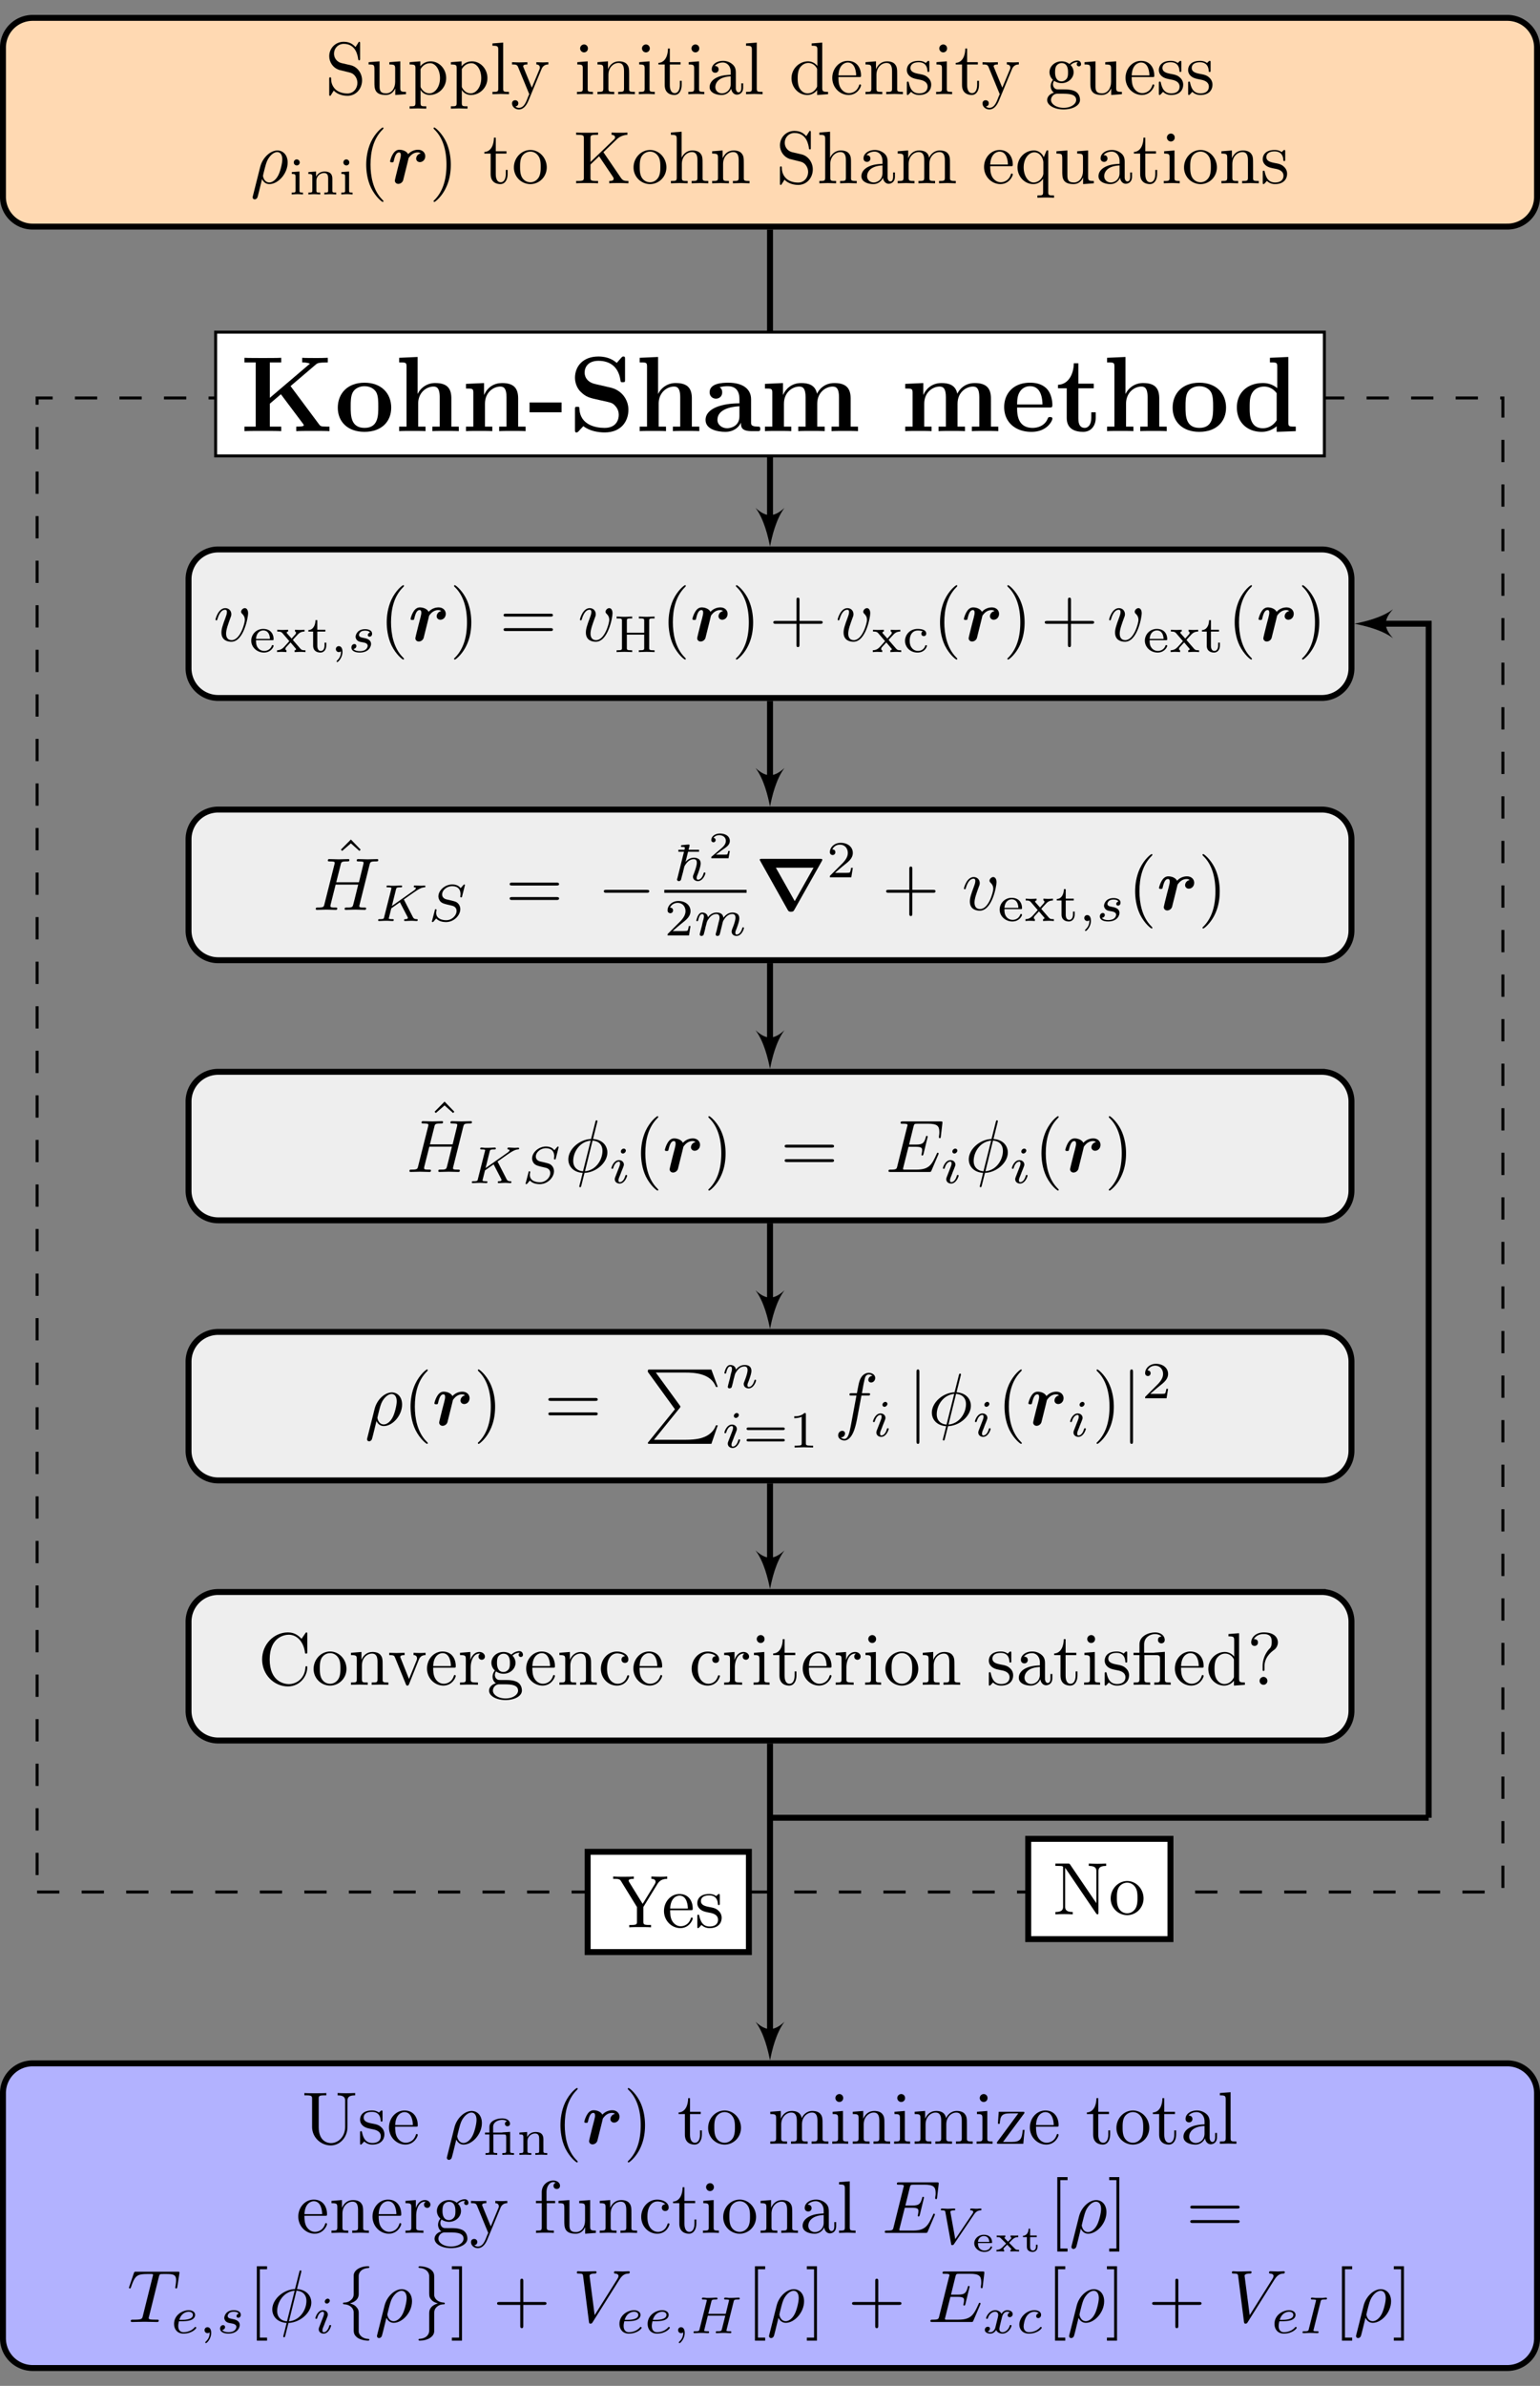 <svg height="426.809" viewBox="0 0 206.691 320.107" width="275.588" xmlns="http://www.w3.org/2000/svg" xmlns:xlink="http://www.w3.org/1999/xlink"><rect x="0" y="0" width="206.691" height="320.107" fill="#808080" stroke="none"/><symbol id="a" overflow="visible"><path d="m4.672-3.703c0-.547-.266-.703-.438-.703-.25 0-.5.265-.5.484 0 .125.047.188.157.297.218.203.343.453.343.813 0 .421-.609 2.703-1.765 2.703-.516 0-.75-.344-.75-.875 0-.547.281-1.282.578-2.11.078-.172.125-.312.125-.5 0-.437-.313-.812-.813-.812-.937 0-1.312 1.453-1.312 1.531 0 .11.094.11.11.11.109 0 .109-.032.156-.188.296-1 .718-1.235 1.015-1.235.078 0 .25 0 .25.313 0 .25-.11.531-.172.703-.437 1.156-.562 1.61-.562 2.047 0 1.078.875 1.234 1.328 1.234 1.672 0 2.25-3.296 2.25-3.812zm0 0"/></symbol><symbol id="b" overflow="visible"><path d="m7.61-6.047c.093-.36.109-.453.827-.453.266 0 .344 0 .344-.203 0-.11-.11-.11-.14-.11-.282 0-1 .032-1.282.032-.28 0-.984-.032-1.28-.032-.079 0-.188 0-.188.204 0 .109.093.109.28.109.016 0 .204 0 .376.016.187.03.266.03.266.171 0 .032 0 .047-.032.188l-.593 2.422h-3.048l.593-2.344c.079-.36.11-.453.829-.453.265 0 .343 0 .343-.203 0-.11-.11-.11-.14-.11-.282 0-1 .032-1.282.032-.28 0-.984-.032-1.28-.032-.079 0-.188 0-.188.204 0 .109.093.109.28.109.017 0 .204 0 .376.016.172.03.265.03.265.171 0 .032 0 .063-.03.188l-1.345 5.344c-.093.39-.109.469-.906.469-.172 0-.265 0-.265.203 0 .109.126.109.14.109.281 0 .985-.031 1.266-.031.203 0 .422.015.64.015.22 0 .438.016.641.016.078 0 .203 0 .203-.203 0-.11-.094-.11-.281-.11-.375 0-.64 0-.64-.171 0-.063.015-.11.015-.172l.688-2.735h3.03c-.405 1.657-.64 2.61-.687 2.75-.093.329-.281.329-.906.329-.14 0-.234 0-.234.203 0 .109.125.109.14.109.282 0 .985-.031 1.266-.031.203 0 .422.015.64.015.22 0 .438.016.641.016.078 0 .203 0 .203-.203 0-.11-.093-.11-.281-.11-.36 0-.64 0-.64-.171 0-.063.015-.11.03-.172zm0 0"/></symbol><symbol id="c" overflow="visible"><path d="m4.36-6.672c0-.031.03-.14.03-.14 0-.016 0-.11-.124-.11-.094 0-.11.031-.157.203l-.578 2.297c-1.578.063-3.047 1.375-3.047 2.734 0 .954.704 1.735 1.922 1.813-.078.297-.156.625-.234.938-.125.468-.219.843-.219.875 0 .093.078.109.125.109s.063-.016.094-.047a3 3 0 0 0 .11-.39l.373-1.486c1.611-.062 3.065-1.405 3.065-2.733 0-.797-.532-1.704-1.922-1.813zm-1.908 6.578c-.594-.031-1.312-.39-1.312-1.375 0-1.203.859-2.593 2.343-2.734zm1.281-4.11c.766.048 1.329.5 1.329 1.376 0 1.187-.86 2.61-2.344 2.734zm0 0"/></symbol><symbol id="d" overflow="visible"><path d="m7.063-2.328c.015-.047.046-.11.046-.14 0 0 0-.11-.125-.11-.093 0-.109.062-.125.125-.656 1.469-1.015 2.14-2.718 2.14h-1.672c-.11-.015-.14-.03-.14-.109 0-.031 0-.047.046-.219l.688-2.734h.984c.844 0 .844.219.844.469 0 .062 0 .187-.063.484-.016.047-.031.078-.031.11 0 .046.031.109.125.109.078 0 .11-.047.156-.203l.563-2.328c0-.063-.047-.11-.125-.11-.079 0-.11.063-.125.172-.22.766-.391 1-1.313 1h-.937l.593-2.406c.094-.36.11-.39.547-.39h1.407c1.203 0 1.515.28 1.515 1.109 0 .234 0 .25-.047.53 0 .048-.015.126-.015.173s.03.125.125.125c.109 0 .125-.063.14-.25l.203-1.735c.032-.265-.015-.265-.265-.265h-5.047c-.188 0-.297 0-.297.203 0 .11.094.11.281.11.375 0 .656 0 .656.171 0 .047 0 .063-.062.25l-1.313 5.267c-.093.39-.109.469-.906.469-.172 0-.281 0-.281.187 0 .124.094.124.281.124h5.172c.234 0 .25-.016.313-.172zm0 0"/></symbol><symbol id="e" overflow="visible"><path d="m.328 1.719c-.031.125-.031.14-.031.172 0 .14.11.265.281.265.203 0 .328-.187.344-.219.062-.078.375-1.421.64-2.5.204.407.516.672.985.672 1.172.001 2.453-1.406 2.453-2.889 0-1.063-.656-1.625-1.375-1.625-.969 0-2.016 1-2.313 2.218zm2.219-1.829c-.703 0-.86-.797-.86-.891 0-.031.047-.234.079-.36.28-1.124.375-1.484.593-1.874.438-.735.938-.954 1.235-.954.375 0 .687.297.687.985 0 .547-.281 1.656-.547 2.14-.328.641-.812.954-1.187.954zm0 0"/></symbol><symbol id="f" overflow="visible"><path d="m3.656-3.984h.86c.203 0 .296 0 .296-.204 0-.109-.093-.109-.265-.109h-.828l.203-1.14c.047-.204.187-.907.25-1.032.078-.187.25-.343.469-.343.03 0 .296 0 .484.187a.557.557 0 0 0 -.547.531c0 .235.188.36.375.36.266 0 .547-.235.547-.61 0-.453-.453-.687-.86-.687-.343 0-.968.187-1.265 1.172-.063.203-.094.312-.328 1.562h-.688c-.203 0-.312 0-.312.188 0 .125.094.125.281.125h.656l-.734 3.937c-.188.969-.36 1.875-.875 1.875-.047 0-.281 0-.484-.187.468-.032.562-.391.562-.532 0-.234-.187-.359-.375-.359-.266 0-.547.234-.547.61 0 .437.438.687.844.687.547 0 .953-.594 1.125-.969.328-.625.547-1.828.563-1.906zm0 0"/></symbol><symbol id="g" overflow="visible"><path d="m4.25-6.047c.078-.281.11-.344.234-.375.094-.016.422-.016.625-.016 1.016 0 1.454.032 1.454.813 0 .156-.032.547-.079.797 0 .047-.03.156-.03.187 0 .063.03.141.124.141.11 0 .125-.078.156-.234l.266-1.736c.016-.047.016-.14.016-.172 0-.109-.094-.109-.266-.109h-5.531c-.235 0-.25.016-.328.203l-.594 1.75c0 .016-.063.156-.063.188 0 .046.063.109.125.109.094 0 .11-.063.172-.219.531-1.547.797-1.718 2.266-1.718h.39c.282 0 .282.03.282.125a.775.775 0 0 1 -.047.203l-1.328 5.329c-.094.36-.125.469-1.188.469-.36 0-.422 0-.422.187 0 .125.11.125.172.125.266 0 .547-.016.813-.016.281 0 .578-.015.86-.015.28 0 .546.015.827.015s.578.016.86.016c.093 0 .218 0 .218-.203 0-.11-.078-.11-.343-.11-.235 0-.375 0-.625-.015-.297-.031-.375-.063-.375-.219 0-.015 0-.062.046-.203zm0 0"/></symbol><symbol id="h" overflow="visible"><path d="m6.266-5.672c.484-.781.906-.812 1.265-.828.125-.016.14-.172.14-.188 0-.078-.062-.125-.14-.125-.25 0-.547.032-.812.032-.328 0-.672-.032-.985-.032-.062 0-.187 0-.187.188 0 .11.078.125.156.125.266.016.453.125.453.328 0 .156-.14.375-.14.375l-3.063 4.875-.687-5.281c0-.172.234-.297.687-.297.14 0 .25 0 .25-.203 0-.078-.078-.11-.125-.11-.406 0-.828.032-1.25.032h-.547c-.172 0-.36-.032-.531-.032-.078 0-.188 0-.188.188 0 .125.079.125.25.125.547 0 .563.094.594.344l.782 6.14c.03.204.078.235.203.235.156 0 .203-.047.28-.172zm0 0"/></symbol><symbol id="i" overflow="visible"><path d="m3.063-1.594c.156 0 .203 0 .203-.14 0-.625-.344-1.375-1.391-1.375a1.59 1.59 0 0 0 -1.61 1.578c0 .89.782 1.593 1.704 1.593.937 0 1.297-.75 1.297-.906 0-.015-.016-.094-.125-.094-.094 0-.11.047-.125.11-.22.562-.75.672-1 .672-.329 0-.641-.14-.844-.406-.266-.329-.266-.75-.266-1.032zm-2.158-.172c.078-.984.703-1.14.969-1.14.86 0 .89.969.906 1.14zm0 0"/></symbol><symbol id="j" overflow="visible"><path d="m2.36-1.563-.047-.062c0-.031.453-.516.515-.578.25-.281.485-.547 1.047-.547v-.25a7.76 7.76 0 0 1 -.594.031c-.203 0-.484-.015-.687-.031v.25c.11.016.14.094.14.156 0 .016 0 .125-.109.235l-.484.546-.579-.656c-.078-.078-.078-.11-.078-.14 0-.094.094-.141.188-.141v-.25c-.25.016-.516.031-.781.031-.204 0-.47-.015-.672-.031v.25c.312 0 .5 0 .687.203l.86 1c.015.016.062.063.062.078 0 .016-.531.594-.594.672-.265.281-.5.531-1.046.547v.25c.202-.016.358-.031.577-.031.203 0 .484.015.687.031v-.25c-.078-.016-.14-.063-.14-.156 0-.14.078-.235.187-.344l.5-.547.594.703c.14.14.14.156.14.203 0 .125-.156.141-.187.141v.25c.062 0 .562-.031.781-.031s.453.015.672.031v-.25c-.469 0-.516-.047-.688-.219zm0 0"/></symbol><symbol id="k" overflow="visible"><path d="m1.406-2.75h1.078v-.25h-1.078v-1.281h-.25c0 .625-.281 1.312-.953 1.328v.203h.64v1.875c0 .781.595.938.985.938.469 0 .781-.391.781-.938v-.39h-.234v.374c0 .485-.219.735-.5.735-.469 0-.469-.578-.469-.703zm0 0"/></symbol><symbol id="l" overflow="visible"><path d="m4.766-4.188c0-.25.015-.328.546-.328h.172v-.25a28.66 28.66 0 0 1 -1.046.032c-.266 0-.704-.016-1.063-.032v.25h.172c.531 0 .547.079.547.329v1.593h-2.328v-1.594c0-.25.015-.328.562-.328h.156v-.25c-.343.016-.796.032-1.046.032s-.704-.016-1.048-.032v.25h.171c.532 0 .547.079.547.329v3.625c0 .234-.015.312-.546.312h-.172v.25c.343-.016.796-.031 1.046-.031s.704.015 1.047.031v-.25h-.156c-.547 0-.562-.078-.562-.313v-1.78h2.328v1.78c0 .235-.016.313-.547.313h-.172v.25c.36-.016.797-.031 1.047-.031.266 0 .703.015 1.062.031v-.25h-.171c-.532 0-.547-.078-.547-.313zm0 0"/></symbol><symbol id="m" overflow="visible"><path d="m2.703-2.781a.328.328 0 0 0 -.187.312c0 .188.125.328.328.328.187 0 .328-.125.328-.343 0-.625-.969-.625-1.156-.625-1.047-.001-1.688.796-1.688 1.609 0 .875.734 1.563 1.656 1.563 1.032 0 1.282-.813 1.282-.907 0-.078-.094-.078-.125-.078-.094 0-.094.016-.125.125-.157.422-.532.64-.954.64-.484 0-1.109-.359-1.109-1.359 0-.875.438-1.375 1.078-1.375.094 0 .422 0 .672.11zm0 0"/></symbol><symbol id="n" overflow="visible"><path d="m3.36-3.875v-.266h-2.767v.266zm0 0"/></symbol><symbol id="o" overflow="visible"><path d="m3.516-1.266h-.236c-.015.157-.094.563-.187.625-.047.047-.578.047-.688.047h-1.28c.734-.64.984-.844 1.39-1.172.516-.406 1-.843 1-1.5 0-.843-.734-1.359-1.624-1.359-.86 0-1.454.61-1.454 1.25 0 .344.297.39.376.39a.365.365 0 0 0 .359-.374c0-.125-.047-.375-.406-.375.218-.485.687-.641 1.015-.641.703 0 1.063.547 1.063 1.11 0 .609-.438 1.078-.656 1.328l-1.672 1.671c-.079.063-.079.079-.079.266h2.876zm0 0"/></symbol><symbol id="p" overflow="visible"><path d="m5.36-2.344c.093 0 .25 0 .25-.172 0-.171-.157-.171-.25-.171h-4.61c-.094 0-.266 0-.266.171 0 .172.157.172.266.172zm0 1.531c.093 0 .25 0 .25-.156 0-.187-.157-.187-.25-.187h-4.61c-.11 0-.266 0-.266.187 0 .156.172.156.266.156zm0 0"/></symbol><symbol id="q" overflow="visible"><path d="m2.328-4.438c0-.187 0-.187-.203-.187-.453.438-1.078.438-1.36.438v.25c.157 0 .626 0 1-.188v3.547c0 .234 0 .328-.687.328h-.266v.25c.125 0 .985-.031 1.235-.031.219 0 1.094.031 1.25.031v-.25h-.267c-.703 0-.703-.094-.703-.328zm0 0"/></symbol><symbol id="r" overflow="visible"><path d="m1.469-4.297a.413.413 0 0 0 -.407-.406.4.4 0 0 0 -.39.406.4.4 0 0 0 .39.406.394.394 0 0 0 .407-.406zm-1.063 1.297v.25c.438 0 .5.047.5.39v1.813c0 .297-.062.297-.515.297v.25c.015 0 .5-.031.78-.031.25 0 .5.015.735.031v-.25c-.406 0-.468 0-.468-.297v-2.531zm0 0"/></symbol><symbol id="s" overflow="visible"><path d="m3.594-2.11c0-.609-.297-.968-1.047-.968-.578 0-.938.312-1.14.687v-.687l-1.033.078v.25c.469 0 .531.047.531.39v1.813c0 .297-.078.297-.531.297v.25c.016 0 .5-.031.797-.031.25 0 .734.031.797.031v-.25c-.453 0-.516 0-.516-.297v-1.265c0-.72.578-1.063 1.031-1.063.485 0 .547.375.547.734v1.594c0 .297-.062.297-.515.297v.25c.015 0 .5-.031.796-.031.25 0 .735.031.797.031v-.25c-.453 0-.515 0-.515-.297zm0 0"/></symbol><symbol id="t" overflow="visible"><path d="m2.719-3.031c-.078.015-.11.015-.125.015-.016.016-.031.016-.125.016h-1.11v-.766c0-.687.72-.937 1.204-.937.234 0 .468.047.656.187-.25.063-.281.25-.281.329 0 .218.171.343.343.343.125 0 .344-.078.344-.344 0-.39-.39-.718-1.047-.718-.719 0-1.719.328-1.719 1.14v.766h-.593v.25h.593v2.203c.001.297-.062.297-.515.297v.25c.015 0 .5-.031.781-.031.266 0 .516.015.781.031v-.25c-.453 0-.515 0-.515-.297v-2.203h1.39c.281 0 .328.063.328.375v1.828c0 .297-.062.297-.515.297v.25c.015 0 .5-.031.781-.031.266 0 .516.015.781.031v-.25c-.453 0-.515 0-.515-.297v-2.547zm0 0"/></symbol><symbol id="u" overflow="visible"><path d="m1.469-.11c0 .376-.063.829-.547 1.266-.016.032-.047.063-.047.094 0 .047.063.094.094.094.11 0 .703-.563.703-1.39 0-.423-.172-.75-.5-.75a.387.387 0 0 0 -.39.39c0 .219.155.406.405.406.172 0 .282-.11.282-.11zm0 0"/></symbol><symbol id="v" overflow="visible"><path d="m3-2.625c-.172.047-.297.188-.297.328 0 .172.14.235.235.235.078 0 .343-.047.343-.407 0-.453-.5-.61-.937-.61-1.078 0-1.281.813-1.281 1.017 0 .265.156.437.25.515.171.14.296.172.78.25.157.031.595.11.595.453 0 .125-.079.39-.36.563-.281.156-.625.156-.703.156-.281 0-.672-.063-.844-.297.235-.031.39-.203.39-.39 0-.172-.124-.266-.265-.266-.203 0-.406.172-.406.468 0 .421.438.671 1.11.671 1.296 0 1.53-.875 1.53-1.14 0-.64-.703-.766-.968-.813-.063-.015-.235-.046-.281-.062-.25-.047-.375-.188-.375-.344s.125-.344.28-.453c.188-.11.423-.125.548-.125.14 0 .5.016.656.25zm0 0"/></symbol><symbol id="w" overflow="visible"><path d="m3.984-2.797c-.03-.062-.046-.078-.046-.094 0-.015.015-.015.171-.125l.704-.5c.921-.64 1.359-.953 1.843-1 .078 0 .172 0 .172-.14 0-.063-.047-.094-.094-.094-.156 0-.328.016-.484.016-.188 0-.656-.032-.844-.032-.047 0-.14 0-.14.157 0 .015 0 .093.093.093.094.016.188.032.188.11 0 .125-.219.281-.313.343l-2.906 2.048.547-2.203c.063-.234.078-.297.61-.297.124 0 .218 0 .218-.14a.107.107 0 0 0 -.11-.11c-.202 0-.718.032-.921.032h-.485a3.841 3.841 0 0 0 -.437-.032c-.031 0-.14 0-.14.157 0 .093.077.093.234.093.11 0 .14 0 .265.016.141.016.157.031.157.11 0 0 0 .046-.032.14l-.937 3.702c-.047.235-.063.297-.61.297-.125 0-.203 0-.203.156 0 0 0 .094.11.094.203 0 .703-.031.906-.031.11 0 .36 0 .484.015.141 0 .313.016.438.016.047 0 .156 0 .156-.156 0-.094-.094-.094-.234-.094 0 0-.14 0-.266-.016-.156-.015-.156-.03-.156-.109 0-.047.078-.313.328-1.328l1.156-.813 1.016 1.954c.047.093.047.093.047.125 0 .171-.203.187-.328.187-.079 0-.172 0-.172.156 0 0 0 .094.11.094.202 0 .702-.031.89-.031.218 0 .5.031.687.031.094 0 .14-.047.14-.14 0-.11-.093-.11-.155-.11-.125 0-.344-.016-.47-.234zm0 0"/></symbol><symbol id="x" overflow="visible"><path d="m4.953-4.813c0-.03-.031-.093-.094-.093-.046 0-.046.015-.14.11l-.344.39c-.266-.375-.703-.5-1.125-.5-.984 0-1.86.797-1.86 1.61 0 .093.032.374.235.64.234.265.5.328.969.453.14.031.484.11.594.14.218.047.64.204.64.72 0 .562-.594 1.234-1.375 1.234-.625 0-1.36-.22-1.36-.985 0-.078.016-.234.048-.36v-.03c0-.094-.079-.094-.11-.094-.093 0-.11.016-.125.14l-.36 1.392a.234.234 0 0 0 -.03.11c0 .03.03.078.109.078.031 0 .047-.016.14-.094.079-.094.25-.313.329-.39.375.404.906.482 1.328.482 1.062 0 1.906-.907 1.906-1.735 0-.297-.125-.578-.281-.734-.234-.25-.344-.281-1.25-.5-.14-.031-.375-.078-.438-.11-.171-.062-.468-.234-.468-.624 0-.563.625-1.11 1.343-1.11.766 0 1.125.422 1.125 1.078 0 .094-.03.25-.03.313 0 .11.077.11.124.11.094 0 .11-.048.125-.157zm0 0"/></symbol><symbol id="y" overflow="visible"><path d="m2.188-4.625c0-.016.015-.11.015-.11 0-.046-.015-.109-.11-.109-.14 0-.718.063-.89.078-.047 0-.156.016-.156.157 0 .093.11.093.187.093.329 0 .329.063.329.11s-.016.093-.016.156l-.984 3.938c-.047.124-.047.14-.047.156 0 .11.093.218.25.218a.317.317 0 0 0 .28-.171c.016-.047.079-.297.11-.438l.172-.625c.016-.11.094-.375.11-.469.062-.265.062-.28.203-.5.234-.343.578-.734 1.125-.734.39 0 .406.313.406.484 0 .422-.297 1.188-.406 1.485-.079.203-.11.265-.11.375 0 .375.313.594.656.594.704 0 1.016-.954 1.016-1.063 0-.094-.094-.094-.125-.094-.094 0-.094.047-.125.125-.156.563-.469.844-.734.844-.156 0-.188-.094-.188-.25s.047-.25.172-.563c.078-.218.36-.953.36-1.343 0-.11 0-.406-.25-.61a1.17 1.17 0 0 0 -.657-.187c-.5 0-.875.281-1.125.578zm0 0"/></symbol><symbol id="z" overflow="visible"><path d="m3.031-.563a3.35 3.35 0 0 0 -.11.407c0 .156.126.218.235.218.14 0 .25-.078.281-.14a3.17 3.17 0 0 0 .126-.438c.03-.125.109-.453.156-.625.031-.156.078-.312.11-.468.077-.297.077-.313.218-.532.219-.343.578-.734 1.11-.734.39 0 .421.313.421.484 0 .422-.297 1.188-.422 1.485-.062.203-.093.265-.093.375 0 .375.296.594.656.594.703 0 1-.954 1-1.063 0-.094-.078-.094-.11-.094-.093 0-.093.047-.125.125-.156.563-.468.844-.734.844-.156 0-.188-.094-.188-.25s.047-.25.172-.563c.079-.218.36-.953.36-1.343 0-.11 0-.406-.25-.61a1.17 1.17 0 0 0 -.657-.187c-.625 0-1 .422-1.234.703-.047-.594-.547-.703-.906-.703-.578 0-.969.36-1.172.64-.047-.484-.453-.64-.75-.64s-.453.219-.547.375c-.156.265-.25.656-.25.703 0 .078.094.078.125.078.094 0 .094-.016.14-.203.11-.406.25-.75.516-.75.188 0 .235.156.235.344 0 .125-.063.39-.125.578-.047.187-.11.469-.14.625l-.235.89c-.016.094-.064.267-.064.282 0 .156.125.218.235.218a.377.377 0 0 0 .28-.14c.032-.063.079-.297.126-.438.031-.125.11-.453.14-.625.047-.156.094-.312.125-.468.079-.282.094-.344.297-.625.188-.282.516-.641 1.047-.641.39 0 .406.36.406.484 0 .172-.015.266-.124.657zm0 0"/></symbol><symbol id="A" overflow="visible"><path d="m2.266-4.36a.276.276 0 0 0 -.282-.265c-.187 0-.39.188-.39.39 0 .11.078.266.281.266.188 0 .39-.203.39-.39zm-1.422 3.549c-.031.091-.064.17-.064.295 0 .329.266.579.656.579.688 0 1-.954 1-1.063 0-.094-.093-.094-.109-.094-.094 0-.11.047-.14.125-.157.563-.454.844-.735.844-.14 0-.172-.094-.172-.25s.047-.281.11-.438c.078-.187.156-.375.218-.562.063-.172.329-.797.344-.89a.5.5 0 0 0 .048-.221c0-.328-.281-.593-.656-.593-.704.001-1.016.954-1.016 1.079 0 .078.094.078.125.078.094 0 .094-.031.125-.11.172-.593.485-.843.735-.843.109 0 .171.047.171.234 0 .172-.03.266-.203.704zm0 0"/></symbol><symbol id="B" overflow="visible"><path d="m.844-.438c-.016.094-.064.267-.064.282 0 .156.125.218.235.218a.377.377 0 0 0 .28-.14c.032-.063.079-.297.126-.438.031-.125.11-.453.14-.625.047-.156.094-.312.125-.468.079-.282.094-.344.297-.625.188-.282.516-.641 1.047-.641.39 0 .406.36.406.484 0 .422-.296 1.188-.406 1.485-.078.203-.11.265-.11.375 0 .375.298.594.657.594.703 0 1-.954 1-1.063 0-.094-.078-.094-.11-.094-.093 0-.093.047-.124.125-.157.563-.469.844-.735.844-.156 0-.187-.094-.187-.25s.047-.25.172-.563c.078-.218.36-.953.36-1.343 0-.672-.532-.797-.907-.797-.578 0-.969.36-1.172.64-.047-.484-.453-.64-.75-.64s-.453.219-.547.375c-.156.265-.25.656-.25.703 0 .078.094.078.125.078.094 0 .094-.016.14-.203.11-.406.25-.75.516-.75.188 0 .235.156.235.344 0 .125-.063.39-.125.578-.047.187-.11.469-.14.625zm0 0"/></symbol><symbol id="C" overflow="visible"><path d="m4.984-3.938c.25-.374.485-.546.86-.578.078 0 .156 0 .156-.14 0-.032-.016-.11-.094-.11-.172 0-.39.032-.562.032-.219 0-.516-.032-.719-.032-.063 0-.14.032-.14.157 0 .093.093.093.124.093.22.016.282.11.282.204 0 .109-.047.171-.125.28l-2.282 3.377-.64-3.563c-.016-.062-.016-.078-.016-.11 0-.187.39-.187.438-.187.125 0 .218 0 .218-.14a.117.117 0 0 0 -.125-.11c-.203 0-.687.032-.89.032-.172 0-.61-.032-.782-.032-.062 0-.14.032-.14.157 0 .093.094.093.172.093.39 0 .406.047.437.235l.766 4.234c.016.14.031.188.156.188.14 0 .172-.047.25-.157zm0 0"/></symbol><symbol id="D" overflow="visible"><path d="m1.563-1.594c.187 0 .75-.015 1.125-.14.515-.188.609-.516.609-.72 0-.39-.39-.624-.86-.624-.843 0-1.968.64-1.968 1.844 0 .703.437 1.296 1.25 1.296 1.187 0 1.734-.687 1.734-.78 0-.048-.062-.126-.125-.126-.031 0-.047.016-.11.078-.546.641-1.359.641-1.484.641-.421 0-.703-.281-.703-.844 0-.094 0-.234.094-.625zm-.391-.187c.297-1.016 1.062-1.094 1.266-1.094.296 0 .562.156.562.422 0 .672-1.188.672-1.484.672zm0 0"/></symbol><symbol id="E" overflow="visible"><path d="m5.86-4.188c.062-.265.077-.328.593-.328.156 0 .234 0 .234-.14 0-.032-.015-.11-.109-.11-.203 0-.703.032-.906.032h-.484a4.43 4.43 0 0 0 -.438-.032c-.047 0-.156 0-.156.157 0 .093.093.093.234.093 0 0 .14 0 .266.016.14.016.156.031.156.11 0 0 0 .046-.031.14l-.407 1.656h-2.342l.406-1.625c.063-.234.078-.297.61-.297.124 0 .218 0 .218-.14 0-.032-.031-.11-.11-.11-.202 0-.718.032-.921.032h-.485a3.841 3.841 0 0 0 -.437-.032c-.031 0-.14 0-.14.157 0 .093.077.093.218.093.016 0 .14 0 .266.016.156.016.172.031.172.11 0 0 0 .046-.032.14l-.938 3.703c-.047.235-.063.297-.61.297-.109 0-.203 0-.203.14 0 .079.047.11.11.11.203 0 .703-.031.906-.031.11 0 .36 0 .484.015.141 0 .313.016.438.016.031 0 .156 0 .156-.14 0-.11-.078-.11-.234-.11-.11 0-.14 0-.266-.016-.156-.015-.156-.03-.156-.109 0 0 0-.047.031-.14l.453-1.829h2.344l-.453 1.797c-.063.235-.078.297-.625.297-.11 0-.203 0-.203.14 0 .079.047.11.11.11.202 0 .702-.031.905-.031.125 0 .36 0 .485.015.14 0 .312.016.453.016.031 0 .14 0 .14-.14 0-.11-.078-.11-.234-.11-.11 0-.14 0-.266-.016-.156-.015-.156-.03-.156-.109 0-.031.032-.11.032-.14zm0 0"/></symbol><symbol id="F" overflow="visible"><path d="m1.734-.734c-.062.234-.296.609-.656.609-.016 0-.234 0-.375-.094a.437.437 0 0 0 .313-.39c0-.157-.125-.25-.282-.25a.407.407 0 0 0 -.406.421c0 .344.39.5.734.5.329 0 .61-.187.782-.484.172.36.547.484.828.484.812 0 1.234-.859 1.234-1.062 0-.094-.094-.094-.11-.094-.108 0-.108.047-.14.125-.14.485-.562.844-.953.844-.281 0-.422-.188-.422-.453 0-.188.172-.813.36-1.594.14-.531.453-.703.687-.703.016 0 .219 0 .375.094a.431.431 0 0 0 -.312.39c0 .141.125.25.28.25a.403.403 0 0 0 .392-.421c0-.391-.454-.516-.72-.516-.359 0-.64.234-.78.5-.126-.281-.454-.5-.844-.5-.782 0-1.219.86-1.219 1.078 0 .078.094.078.11.078.093 0 .093-.016.14-.11.172-.546.61-.843.953-.843.234 0 .422.125.422.453 0 .14-.094.485-.156.735zm0 0"/></symbol><symbol id="G" overflow="visible"><path d="m3.047-2.672c-.25.047-.344.235-.344.39 0 .188.14.266.266.266.156 0 .39-.109.39-.453 0-.469-.53-.61-.906-.61-1.047 0-2.015.97-2.015 1.938 0 .594.406 1.204 1.28 1.204 1.188 0 1.735-.688 1.735-.782 0-.047-.062-.125-.125-.125-.031 0-.047.016-.11.078-.546.641-1.359.641-1.484.641-.5 0-.718-.344-.718-.781 0-.188.093-.953.453-1.438.265-.344.625-.531.984-.531.094 0 .422.016.594.203zm0 0"/></symbol><symbol id="H" overflow="visible"><path d="m2.875-4.203c.063-.25.078-.313.61-.313.171 0 .25 0 .25-.14a.107.107 0 0 0 -.11-.11c-.14 0-.328.032-.469.032h-.953c-.156 0-.328-.032-.484-.032-.047 0-.14 0-.14.157 0 .093.077.093.234.093 0 0 .14 0 .25.016.14.016.203.031.203.11 0 .03-.016.077-.032.14l-.937 3.703c-.047.219-.078.297-.594.297-.187 0-.25 0-.25.156 0 0 0 .094.11.094.203 0 .734-.031.937-.031l.484.015c.141 0 .329.016.47.016.046 0 .155 0 .155-.156 0-.094-.093-.094-.218-.094-.016 0-.172 0-.313-.016-.156-.015-.156-.046-.156-.109 0 0 0-.047.031-.14zm0 0"/></symbol><symbol id="I" overflow="visible"><path d="m3.297 2.39c0-.03 0-.046-.172-.218-1.234-1.25-1.563-3.14-1.563-4.672 0-1.734.375-3.469 1.61-4.703.125-.125.125-.14.125-.172 0-.078-.031-.11-.094-.11-.11 0-1 .688-1.594 1.954-.499 1.093-.625 2.203-.625 3.031 0 .781.11 1.984.657 3.125.609 1.219 1.453 1.875 1.562 1.875.063 0 .094-.031.094-.11zm0 0"/></symbol><symbol id="J" overflow="visible"><path d="m2.875-2.5c0-.766-.11-1.969-.656-3.11-.594-1.217-1.453-1.873-1.547-1.873a.107.107 0 0 0 -.11.109c0 .031 0 .047.188.234.984.985 1.547 2.563 1.547 4.641 0 1.719-.36 3.469-1.594 4.719-.14.125-.14.14-.14.172 0 .062.046.109.109.109.094 0 1-.688 1.578-1.953.516-1.094.625-2.203.625-3.047zm0 0"/></symbol><symbol id="K" overflow="visible"><path d="m6.844-3.266c.156 0 .343 0 .343-.187 0-.203-.187-.203-.328-.203h-5.968c-.141 0-.329 0-.329.203 0 .187.188.187.329.187zm.015 1.938c.141 0 .329 0 .329-.203 0-.188-.188-.188-.344-.188h-5.954c-.141 0-.329 0-.329.188 0 .203.188.203.329.203zm0 0"/></symbol><symbol id="L" overflow="visible"><path d="m4.078-2.297h2.782c.141 0 .329 0 .329-.203 0-.188-.188-.188-.329-.188h-2.78v-2.796c0-.141 0-.329-.204-.329-.203 0-.203.188-.203.329v2.796h-2.783c-.141 0-.329 0-.329.188 0 .203.188.203.329.203h2.78v2.797c0 .14 0 .328.204.328.203 0 .203-.187.203-.328zm0 0"/></symbol><symbol id="M" overflow="visible"><path d="m2.5-6.922-1.344 1.36.172.171 1.172-1.015 1.14 1.015.172-.171zm0 0"/></symbol><symbol id="N" overflow="visible"><path d="m.563-3.406c0 2.062 1.608 3.625 3.467 3.625 1.625 0 2.594-1.39 2.594-2.547 0-.094 0-.172-.125-.172-.11 0-.11.063-.125.172-.077 1.422-1.139 2.234-2.233 2.234-.61 0-2.563-.328-2.563-3.312 0-2.969 1.953-3.313 2.563-3.313 1.078 0 1.968.907 2.171 2.36.016.14.016.171.157.171.156 0 .156-.03.156-.234v-2.36c0-.171 0-.25-.11-.25-.03 0-.077 0-.156.126l-.5.734c-.359-.36-.875-.86-1.828-.86-1.875 0-3.468 1.595-3.468 3.626zm0 0"/></symbol><symbol id="O" overflow="visible"><path d="m4.688-2.14c0-1.266-.985-2.329-2.188-2.329-1.25 0-2.219 1.094-2.219 2.329a2.22 2.22 0 0 0 2.203 2.25c1.204 0 2.204-.984 2.204-2.25zm-2.188 2c-.438 0-.875-.204-1.14-.672-.25-.438-.25-1.047-.25-1.407 0-.39 0-.922.234-1.36a1.347 1.347 0 0 1 1.14-.671c.438 0 .86.219 1.125.656.266.422.266 1 .266 1.375 0 .36 0 .906-.219 1.344-.234.453-.672.734-1.156.734zm0 0"/></symbol><symbol id="P" overflow="visible"><path d="m1.094-3.422v2.672c0 .438-.11.438-.782.438v.312c.36-.016.86-.031 1.141-.031.25 0 .766.015 1.11.031v-.313c-.672 0-.782 0-.782-.437v-1.844c0-1.031.719-1.594 1.344-1.594.64 0 .75.532.75 1.11v2.328c0 .438-.11.438-.781.438v.312c.344-.016.86-.031 1.125-.031.25 0 .781.015 1.11.031v-.313c-.516 0-.766 0-.766-.296v-1.907c0-.859 0-1.156-.313-1.515-.14-.172-.469-.375-1.047-.375-.734 0-1.203.422-1.484 1.047v-1.047l-1.407.11v.312c.704 0 .782.062.782.562zm0 0"/></symbol><symbol id="Q" overflow="visible"><path d="m4.14-3.313c.094-.234.266-.671.923-.671v-.313c-.235.016-.516.031-.75.031-.235 0-.688-.015-.86-.03v.312c.36 0 .469.234.469.421 0 .094-.016.141-.047.25l-1.031 2.533-1.11-2.781c-.062-.126-.062-.141-.062-.172 0-.25.39-.25.578-.25v-.313c-.313.016-.86.031-1.094.031-.265 0-.672-.015-.968-.03v.312c.625 0 .671.062.796.359l1.438 3.546c.062.14.078.187.203.187.14 0 .172-.093.219-.187zm0 0"/></symbol><symbol id="R" overflow="visible"><path d="m1.11-2.516c.061-1.484.905-1.734 1.25-1.734 1.015 0 1.124 1.344 1.124 1.734zm0 .22h2.78c.22 0 .25 0 .25-.22 0-.984-.546-1.953-1.78-1.953-1.158 0-2.08 1.032-2.08 2.282.001 1.327 1.048 2.295 2.19 2.295 1.218.002 1.67-1.108 1.67-1.295 0-.094-.079-.125-.141-.125-.078 0-.11.062-.125.14-.343 1.032-1.249 1.032-1.343 1.032-.5 0-.89-.296-1.125-.671-.297-.47-.297-1.125-.297-1.485zm0 0"/></symbol><symbol id="S" overflow="visible"><path d="m1.672-3.313v-1.093l-1.39.11v.312c.702 0 .78.062.78.562v2.672c0 .438-.109.438-.78.438v.312c.39-.016.859-.031 1.14-.031.39 0 .86 0 1.266.031v-.313h-.22c-.734 0-.75-.109-.75-.468v-1.531c0-.985.423-1.876 1.173-1.876.062 0 .093 0 .109.016-.031 0-.234.125-.234.39 0 .266.218.423.437.423a.421.421 0 0 0 .422-.438c0-.312-.313-.61-.734-.61-.735 0-1.094.673-1.22 1.095zm0 0"/></symbol><symbol id="T" overflow="visible"><path d="m2.219-1.719c-.875 0-.875-1-.875-1.218 0-.266.015-.594.156-.844.078-.11.313-.39.719-.39.86 0 .86.984.86 1.218 0 .265 0 .594-.157.844-.078.109-.313.39-.703.39zm-1.156.39a.8.8 0 0 1 .156-.468c.39.281.812.313 1 .313.922 0 1.61-.688 1.61-1.454 0-.374-.157-.734-.407-.968.36-.344.719-.39.89-.39.032 0 .079 0 .11.015-.11.031-.172.14-.172.265 0 .172.14.282.297.282a.28.28 0 0 0 .281-.297c0-.172-.11-.485-.5-.485-.203 0-.64.063-1.062.47a1.652 1.652 0 0 0 -1.047-.36c-.938 0-1.625.687-1.625 1.453 0 .437.219.812.469 1.031-.125.14-.313.469-.313.828 0 .313.14.688.453.89-.61.157-.922.595-.922.985 0 .719.985 1.266 2.203 1.266 1.172 0 2.204-.5 2.204-1.281 0-.344-.125-.86-.641-1.141-.531-.266-1.11-.266-1.719-.266-.25 0-.672 0-.75-.015-.312-.047-.516-.344-.516-.672zm1.437 3.158c-1.016-.001-1.703-.517-1.703-1.048 0-.453.375-.828.812-.844h.594c.86 0 1.969 0 1.969.844 0 .547-.703 1.047-1.672 1.047zm0 0"/></symbol><symbol id="U" overflow="visible"><path d="m1.172-2.172c0-1.625.812-2.047 1.344-2.047.093 0 .718.016 1.062.375-.406.031-.469.328-.469.453 0 .266.188.454.454.454.265 0 .468-.157.468-.47 0-.671-.765-1.062-1.531-1.062-1.25 0-2.156 1.079-2.156 2.313 0 1.281.984 2.265 2.14 2.265 1.329 0 1.657-1.203 1.657-1.296 0-.094-.11-.094-.141-.094-.078 0-.11.031-.125.093-.281.923-.938 1.048-1.297 1.048-.531 0-1.406-.421-1.406-2.03zm0 0"/></symbol><symbol id="V" overflow="visible"><path d="m1.766-4.406-1.391.11v.312c.64 0 .734.062.734.546v2.688c0 .438-.109.438-.78.438v.312c.312-.016.859-.031 1.093-.031.36 0 .703.015 1.047.031v-.313c-.672 0-.703-.046-.703-.437zm.03-1.735a.514.514 0 0 0 -.515-.53.537.537 0 0 0 -.531.53c0 .266.219.532.531.532a.514.514 0 0 0 .516-.532zm0 0"/></symbol><symbol id="W" overflow="visible"><path d="m1.719-3.984h1.437v-.313h-1.436v-1.828h-.25c0 .813-.297 1.875-1.282 1.922v.219h.844v2.75c0 1.218.938 1.343 1.297 1.343.703 0 .985-.703.985-1.343v-.563h-.25v.547c0 .734-.297 1.11-.672 1.11-.672 0-.672-.907-.672-1.079zm0 0"/></symbol><symbol id="X" overflow="visible"><path d="m2.078-1.938c.219.047 1.031.204 1.031.922 0 .5-.343.907-1.125.907-.843 0-1.203-.563-1.39-1.422-.031-.125-.031-.157-.14-.157-.126 0-.126.063-.126.235v1.328c0 .172 0 .234.11.234.045.001.062-.015.25-.203.015-.015.015-.031.202-.218.437.406.89.421 1.093.421 1.141 0 1.61-.671 1.61-1.39 0-.516-.297-.828-.422-.938-.328-.328-.719-.406-1.14-.484-.563-.11-1.22-.235-1.22-.813 0-.359.25-.765 1.11-.765 1.094 0 1.156.906 1.172 1.203 0 .094.094.094.11.094.14 0 .14-.047.14-.235v-1.015c0-.157 0-.235-.11-.235-.046 0-.078 0-.203.125a1.676 1.676 0 0 1 -.172.157c-.375-.282-.78-.282-.937-.282-1.219 0-1.594.672-1.594 1.235 0 .343.156.625.422.843.328.25.61.313 1.328.454zm0 0"/></symbol><symbol id="Y" overflow="visible"><path d="m3.313-.75c.046.39.312.813.78.813.22 0 .829-.141.829-.954v-.562h-.25v.562c0 .579-.25.641-.36.641-.328 0-.375-.453-.375-.5v-1.984c0-.422 0-.813-.359-1.188a1.9 1.9 0 0 0 -1.36-.547c-.827 0-1.515.469-1.515 1.125 0 .297.203.469.469.469a.435.435 0 0 0 .453-.453c0-.125-.047-.453-.516-.453.282-.36.766-.469 1.079-.469.5 0 1.062.39 1.062 1.281v.36c-.516.03-1.203.062-1.828.359-.75.344-1 .86-1 1.297 0 .812.969 1.062 1.594 1.062a1.38 1.38 0 0 0 1.296-.859zm-.063-1.64v1c0 .937-.719 1.28-1.172 1.28-.484 0-.89-.343-.89-.843 0-.547.421-1.375 2.062-1.438zm0 0"/></symbol><symbol id="Z" overflow="visible"><path d="m3.297-3.984c.453 0 .515.125.515.53v2.704c0 .438-.109.438-.765.438v.312c.328-.016.844-.031 1.094-.031s.75.015 1.109.031v-.313c-.672 0-.781 0-.781-.437v-3.672l-1.25.094c-.156.016-.172.016-.172.016-.031.015-.047.015-.188.015h-1.171v-1.125c0-.984.859-1.39 1.468-1.39.297 0 .656.109.86.328-.407.03-.47.296-.47.468 0 .329.267.454.454.454.234 0 .453-.157.453-.454 0-.593-.547-1.015-1.281-1.015-.922 0-2.11.515-2.11 1.593v1.141h-.796v.313h.796v3.234c0 .438-.109.438-.78.438v.312c.327-.016.859-.031 1.109-.031s.734.015 1.109.031v-.313c-.672 0-.781 0-.781-.437v-3.234zm0 0"/></symbol><symbol id="aa" overflow="visible"><path d="m3.781-.547v.657l1.469-.11v-.313c-.688 0-.781-.062-.781-.562v-6.047l-1.422.11v.312c.687 0 .765.063.765.563v2.156a1.582 1.582 0 0 0 -1.25-.625c-1.171 0-2.218.984-2.218 2.265 0 1.266.969 2.25 2.11 2.25.64 0 1.077-.343 1.327-.656zm0-2.672v2.047c0 .172 0 .188-.11.36-.296.484-.733.703-1.171.703-.453 0-.813-.266-1.047-.641-.25-.406-.281-.969-.281-1.39 0-.36.016-.954.297-1.407.218-.312.593-.64 1.14-.64.344 0 .766.156 1.063.593.11.172.11.188.11.375zm0 0"/></symbol><symbol id="ab" overflow="visible"><path d="m2.344-2.484c0-1.25.969-1.97 1.312-2.22.266-.202.485-.562.485-.984 0-.578-.407-1.343-1.891-1.343-1.078 0-1.688.687-1.688 1.328 0 .344.22.484.454.484.28 0 .453-.203.453-.468 0-.438-.407-.438-.547-.438.297-.531.875-.688 1.297-.688 1.094 0 1.094.688 1.094 1.079 0 .578-.157.765-.344.937a3.469 3.469 0 0 0 -.875 2.25v.438c0 .187 0 .25.125.25s.125-.094.125-.282zm.39 1.953a.534.534 0 0 0 -.515-.531.537.537 0 0 0 -.531.53c0 .298.234.532.53.532a.524.524 0 0 0 .516-.531zm0 0"/></symbol><symbol id="ac" overflow="visible"><path d="m3.484-3.875-1.28-.297c-.626-.156-1-.687-1-1.266 0-.703.53-1.312 1.312-1.312 1.656 0 1.875 1.64 1.937 2.078.016.063.016.125.125.125.125 0 .125-.047.125-.234v-2c0-.172 0-.25-.11-.25-.062 0-.077.015-.14.14l-.36.563c-.296-.297-.702-.703-1.593-.703-1.11 0-1.938.875-1.938 1.937 0 .828.532 1.563 1.297 1.828.11.032.625.157 1.329.329.265.062.562.14.843.5.203.265.313.593.313.921 0 .704-.5 1.422-1.344 1.422-.281 0-1.047-.047-1.578-.531-.578-.547-.61-1.172-.61-1.531-.015-.11-.093-.11-.125-.11-.125 0-.125.079-.125.25v2c0 .172 0 .235.11.235.062 0 .078-.016.14-.125 0-.016.032-.047.36-.578.312.343.953.703 1.844.703 1.156 0 1.953-.969 1.953-2.078 0-.985-.657-1.813-1.485-2.016zm0 0"/></symbol><symbol id="ad" overflow="visible"><path d="m3.89-.781v.89l1.439-.109v-.313c-.687 0-.766-.062-.766-.562v-3.531l-1.468.11v.312c.687 0 .781.062.781.562v1.766c0 .875-.484 1.547-1.219 1.547-.828 0-.875-.47-.875-.985v-3.312l-1.468.11v.312c.78 0 .78.03.78.906v1.5c0 .781 0 1.687 1.516 1.687.563 0 1-.28 1.282-.89zm0 0"/></symbol><symbol id="ae" overflow="visible"><path d="m1.719-3.75v-.656l-1.438.11v.312c.703 0 .781.062.781.5v4.656c0 .453-.109.453-.78.453v.313c.343-.016.859-.032 1.109-.032.28 0 .78.016 1.125.032v-.313c-.657 0-.766 0-.766-.453v-1.766c.047.172.469.703 1.219.703 1.187 0 2.219-.984 2.219-2.265 0-1.266-.954-2.25-2.079-2.25-.78 0-1.203.437-1.39.656zm.031 2.61v-2.22c.281-.515.766-.796 1.281-.796.735 0 1.328.875 1.328 2 .001 1.203-.687 2.046-1.421 2.046-.407 0-.782-.204-1.047-.61-.141-.203-.141-.219-.141-.422zm0 0"/></symbol><symbol id="af" overflow="visible"><path d="m1.766-6.922-1.438.11v.312c.703 0 .781.063.781.563v5.187c0 .438-.109.438-.78.438v.312c.327-.016.859-.031 1.109-.031s.734.015 1.109.031v-.313c-.672 0-.781 0-.781-.437zm0 0"/></symbol><symbol id="ag" overflow="visible"><path d="m4.14-3.344c.25-.64.766-.64.923-.64v-.313c-.235.016-.516.031-.75.031-.172 0-.641-.015-.86-.03v.312c.313 0 .469.171.469.421 0 .11-.016.126-.063.25l-1.015 2.439-1.094-2.673c-.047-.11-.063-.14-.063-.187 0-.25.36-.25.563-.25v-.313c-.266.016-.922.031-1.094.031-.265 0-.672-.015-.968-.03v.312c.484 0 .671 0 .812.343l1.5 3.641a6.764 6.764 0 0 0 -.25.594c-.219.547-.5 1.234-1.14 1.234-.048 0-.282 0-.47-.187.313-.032.391-.25.391-.422 0-.25-.187-.407-.421-.407-.203 0-.421.125-.421.422 0 .454.421.813.921.813.625 0 1.032-.578 1.266-1.14zm0 0"/></symbol><symbol id="ah" overflow="visible"><path d="m3.984-4.172 1.797-1.734a2.17 2.17 0 0 1 1.422-.594v-.313c-.266.032-.578.032-.86.032-.359 0-.921 0-1.265-.032v.313c.406.016.469.234.469.328 0 .156-.11.266-.188.328l-3.109 2.985v-3.172c0-.36.016-.469.781-.469h.235v-.313c-.344.032-1.079.032-1.47.032-.374 0-1.124 0-1.468-.032v.313h.234c.766 0 .797.11.797.469v5.25c0 .36-.03.469-.796.469h-.235v.312c.344-.031 1.094-.031 1.469-.031s1.125 0 1.469.031v-.313h-.236c-.765 0-.781-.109-.781-.468v-1.735l1.156-1.109 1.798 2.672c.063.094.156.219.156.344 0 .296-.39.296-.593.296v.313c.343-.031 1.046-.031 1.421-.031.36 0 .735.015 1.157.031v-.313c-.547 0-.75-.03-1.047-.468zm0 0"/></symbol><symbol id="ai" overflow="visible"><path d="m1.094-.75c0 .438-.11.438-.782.438v.312c.36-.016.86-.031 1.141-.031.25 0 .766.015 1.11.031v-.313c-.672 0-.782 0-.782-.437v-1.844c0-1.031.719-1.594 1.344-1.594.64 0 .75.532.75 1.11v2.328c0 .438-.11.438-.781.438v.312c.344-.016.86-.031 1.125-.031.25 0 .781.015 1.11.031v-.313c-.516 0-.766 0-.766-.296v-1.907c0-.859 0-1.156-.313-1.515-.14-.172-.469-.375-1.047-.375-.844 0-1.281.593-1.453.984v-3.5l-1.438.11v.312c.704 0 .782.063.782.563zm0 0"/></symbol><symbol id="aj" overflow="visible"><path d="m1.094-3.422v2.672c0 .438-.11.438-.782.438v.312c.36-.016.86-.031 1.141-.031.25 0 .766.015 1.11.031v-.313c-.672 0-.782 0-.782-.437v-1.844c0-1.031.719-1.594 1.344-1.594.64 0 .75.532.75 1.11v2.328c0 .438-.11.438-.781.438v.312c.344-.016.86-.031 1.125-.031.25 0 .781.015 1.11.031v-.313c-.657 0-.766 0-.766-.437v-1.844c0-1.031.703-1.594 1.343-1.594.625 0 .735.532.735 1.11v2.328c0 .438-.11.438-.782.438v.312c.344-.016.86-.031 1.125-.031.266 0 .782.015 1.125.031v-.313c-.515 0-.765 0-.78-.296v-1.907c0-.859 0-1.156-.313-1.515-.141-.172-.47-.375-1.047-.375-.828 0-1.282.593-1.438.984-.14-.875-.875-.984-1.328-.984-.734 0-1.203.422-1.484 1.047v-1.047l-1.407.11v.312c.704 0 .782.062.782.562zm0 0"/></symbol><symbol id="ak" overflow="visible"><path d="m3.781-.61v1.782c0 .453-.11.453-.765.453v.313c.328-.016.859-.032 1.109-.032.266 0 .781.016 1.125.032v-.313c-.672 0-.781 0-.781-.453v-5.578h-.219l-.375.906c-.125-.281-.531-.906-1.328-.906-1.156 0-2.203.968-2.203 2.265 0 1.25.969 2.25 2.125 2.25.687 0 1.094-.421 1.312-.718zm.031-2.156v1.407c0 .328-.171.609-.39.843a1.271 1.271 0 0 1 -.922.407c-.719 0-1.328-.891-1.328-2.032 0-1.187.687-2.015 1.437-2.015.797 0 1.204.86 1.204 1.39zm0 0"/></symbol><symbol id="al" overflow="visible"><path d="m5.797-2.297c0 1.406-.969 2.203-1.906 2.203-.47 0-1.641-.25-1.641-2.14v-3.797c0-.36.016-.469.781-.469h.235v-.313c-.344.032-1.079.032-1.47.032-.374 0-1.124 0-1.468-.032v.313h.234c.766 0 .797.11.797.469v3.765c.001 1.391 1.157 2.486 2.516 2.486 1.14 0 2.031-.922 2.203-2.063.031-.203.031-.297.031-.687v-3.19c0-.328 0-.781 1.032-.781v-.313c-.36.016-.844.032-1.172.032-.36 0-.828-.016-1.188-.032v.313c1.016 0 1.016.469 1.016.734zm0 0"/></symbol><symbol id="am" overflow="visible"><path d="m3.89-4c.094-.11.094-.125.094-.172 0-.125-.093-.125-.265-.125h-3.189l-.11 1.61h.25c.063-1.016.25-1.391 1.345-1.391h1.14l-2.78 3.766c-.094.109-.094.124-.094.171 0 .141.063.141.25.141h3.297l.172-1.86h-.25c-.094 1.174-.297 1.61-1.453 1.61h-1.188zm0 0"/></symbol><symbol id="an" overflow="visible"><path d="m1.75-4.297v-1.156c0-.875.469-1.36.906-1.36.031 0 .188 0 .328.079a.443.443 0 0 0 -.296.421c0 .22.156.422.437.422s.438-.203.438-.437c0-.375-.376-.703-.907-.703-.687 0-1.547.531-1.547 1.593v1.141h-.779v.313h.78v3.234c0 .438-.109.438-.765.438v.312c.39-.016.86-.031 1.125-.031.406 0 .875 0 1.265.031v-.313h-.203c-.734 0-.75-.109-.75-.468v-3.203h1.125v-.313zm0 0"/></symbol><symbol id="ao" overflow="visible"><path d="m2.547 2.5v-.406h-.969v-9.172h.969v-.406h-1.375v9.984zm0 0"/></symbol><symbol id="ap" overflow="visible"><path d="m1.578-7.484h-1.36v.406h.97v9.172h-.97v.406h1.36zm0 0"/></symbol><symbol id="aq" overflow="visible"><path d="m6.078-5.86c.375-.593.953-.64 1.281-.64v-.313c-.312.032-.703.032-.984.032-.297 0-.875-.016-1.14-.032v.313c.406 0 .562.188.562.39 0 .11-.063.235-.094.298l-1.64 2.671-1.813-2.937c-.063-.11-.063-.125-.063-.172 0-.203.25-.25.688-.25v-.313c-.36.032-1.078.032-1.469.032-.422 0-.875 0-1.297-.032v.313h.188c.672 0 .75.11.906.375l2.094 3.406v1.939c0 .36-.016.469-.781.469h-.25v.311c.359-.031 1.078-.031 1.468-.031.375 0 1.094 0 1.454.031v-.313h-.235c-.766 0-.797-.093-.797-.484v-1.922zm0 0"/></symbol><symbol id="ar" overflow="visible"><path d="m2.313-6.672c-.094-.125-.094-.14-.282-.14h-1.703v.312h.297c.14 0 .344.016.484.016.235.03.25.046.25.234v5.203c0 .266 0 .734-1.03.734v.313c.343-.016.843-.031 1.171-.031s.813.015 1.156.031v-.313c-1.015 0-1.015-.468-1.015-.734v-5.187c.046.046.046.062.093.125l4.063 5.984c.094.11.11.125.172.125.14 0 .14-.063.14-.266v-5.5c0-.265 0-.734 1.032-.734v-.313c-.36.016-.844.032-1.172.032s-.813-.016-1.157-.032v.313c1.016 0 1.016.469 1.016.734v4.266zm0 0"/></symbol><symbol id="as" overflow="visible"><path d="m4.422-4a.728.728 0 0 0 -.61.688c0 .218.172.468.5.468.344 0 .72-.281.72-.797 0-.453-.36-.859-.97-.859a1.8 1.8 0 0 0 -1.328.594c-.234-.454-.812-.594-1.171-.594-.36 0-.641.203-.86.563-.25.39-.39.921-.39.984 0 .14.156.14.25.14.109 0 .14 0 .187-.046.031-.016.031-.047.094-.297.187-.75.406-.985.672-.985.156 0 .234.094.234.36 0 .172-.031.281-.14.75-.048.172-.22.828-.282 1.078-.047.187-.156.64-.203.812-.063.266-.172.72-.172.782 0 .203.156.437.469.437a.704.704 0 0 0 .656-.531c0-.031.688-2.735.688-2.797.046-.156.046-.172.171-.313.235-.296.594-.578 1.094-.578.25 0 .36.11.39.141zm0 0"/></symbol><symbol id="at" overflow="visible"><path d="m6.563-2.297c.171 0 .359 0 .359-.203 0-.188-.188-.188-.36-.188h-5.39c-.172 0-.344 0-.344.188 0 .203.172.203.344.203zm0 0"/></symbol><symbol id="au" overflow="visible"><path d="m1.578-7.125c0-.172 0-.36-.187-.36-.204 0-.204.188-.204.36v9.266c0 .171 0 .359.204.359.187 0 .187-.188.187-.36zm0 0"/></symbol><symbol id="av" overflow="visible"><path d="m2.828-6.156c0-.39.25-1.032 1.344-1.094a.117.117 0 0 0 .078-.11c0-.124-.078-.124-.188-.124-.984 0-1.906.515-1.906 1.25v2.28c0 .392 0 .704-.406 1.032-.344.297-.719.313-.938.313-.062.015-.092.062-.092.109 0 .11.062.11.156.125.656.031 1.14.39 1.25.875.031.11.031.14.031.5v1.969c0 .422 0 .734.469 1.11.39.296 1.047.421 1.438.421.109 0 .187 0 .187-.125 0-.094-.047-.094-.156-.11-.625-.03-1.11-.359-1.25-.859-.016-.093-.016-.11-.016-.468v-2.094c0-.453-.094-.625-.406-.953-.203-.204-.5-.297-.781-.391.828-.219 1.187-.688 1.187-1.266zm0 0"/></symbol><symbol id="aw" overflow="visible"><path d="m2.156 1.172c0 .39-.265 1.031-1.344 1.094-.062.015-.093.062-.093.109 0 .125.11.125.203.125.969 0 1.89-.5 1.906-1.25v-2.281c0-.39 0-.703.39-1.032.345-.296.735-.312.954-.312.047-.016.078-.063.078-.125 0-.094-.047-.094-.156-.11-.657-.03-1.14-.39-1.25-.874-.016-.11-.016-.141-.016-.5v-1.97c0-.421 0-.734-.484-1.109-.406-.312-1.094-.421-1.422-.421-.094 0-.203 0-.203.125 0 .093.062.093.156.109.625.031 1.125.36 1.25.86.031.093.031.109.031.468v2.094c0 .453.078.625.39.953.22.203.5.297.782.375-.812.234-1.172.703-1.172 1.281zm0 0"/></symbol><symbol id="ax" overflow="visible"><path d="m2.938-.969h-.22c0 .094-.062.406-.14.453-.031.032-.453.032-.531.032h-.969c.328-.235.688-.516.984-.72.454-.312.876-.593.876-1.124 0-.64-.61-.985-1.313-.985-.672 0-1.172.376-1.172.876 0 .25.219.296.297.296a.283.283 0 0 0 .281-.296.27.27 0 0 0 -.281-.282c.14-.234.438-.375.766-.375.484 0 .89.281.89.766 0 .422-.297.75-.672 1.062l-1.218 1.032c-.047.047-.063.047-.063.078v.156h2.313zm0 0"/></symbol><symbol id="ay" overflow="visible"><path d="m2.578-1.125c.11 0 .14 0 .14-.11 0-.343-.171-1-1.109-1-.75 0-1.28.547-1.28 1.141-.001.625.608 1.157 1.358 1.157.796 0 1.03-.563 1.03-.657 0-.078-.077-.078-.093-.078-.078 0-.094.016-.125.078-.125.344-.5.469-.781.469a.89.89 0 0 1 -.703-.313c-.187-.233-.187-.546-.187-.687zm-1.75-.156c.063-.657.547-.782.781-.782.688 0 .735.641.735.782zm0 0"/></symbol><symbol id="az" overflow="visible"><path d="m3.188-2.14c-.141 0-.282.015-.47.015-.171 0-.374-.016-.562-.016v.22c.094 0 .11.077.11.093 0 .078-.063.14-.204.266l-.25.25c-.218-.22-.484-.485-.484-.532 0-.078.11-.078.125-.078v-.219c-.203 0-.578.016-.61.016-.202 0-.343 0-.546-.016v.22h.093c.312 0 .312 0 .578.265l.594.593-.547.547c-.141.125-.329.297-.75.297v.219c.14-.016.28-.016.468-.016.172 0 .375 0 .563.016v-.219c-.078-.015-.094-.062-.094-.093 0-.094.063-.157.094-.188l.406-.406.516.515c.047.063.047.063.047.079 0 .093-.11.093-.125.093v.219c.203-.016.578-.016.609-.016.203 0 .344 0 .547.016v-.219h-.094c-.265 0-.328-.047-.375-.078-.062-.031-.64-.64-.86-.86.61-.64.75-.765 1.22-.765zm0 0"/></symbol><symbol id="aA" overflow="visible"><path d="m1.219-1.922h.89v-.219h-.89v-.921h-.203c0 .468-.25.953-.766.968v.172h.531v1.297c0 .563.469.688.781.688.375 0 .657-.282.657-.688v-.281h-.219v.265c0 .375-.219.516-.39.516-.391 0-.391-.39-.391-.5zm0 0"/></symbol><symbol id="aB" overflow="visible"><path d="m8.906-6.547c.063-.125.063-.156.063-.172 0-.125-.094-.125-.281-.125h-7.845c-.219 0-.25 0-.281.14l3.75 6.688c.125.22.187.266.453.266.296 0 .343-.078.453-.266zm-6.172.89h5.063l-2.531 4.486zm0 0"/></symbol><symbol id="aC" overflow="visible"><path d="m4.203 5.328-3.547 4.375c-.078.094-.094.11-.094.156 0 .11.094.11.282.11h8.25l.86-2.485h-.25c-.25.75-.907 1.36-1.767 1.641-.156.063-.843.297-2.312.297h-4.234l3.468-4.282c.063-.094.079-.11.079-.157 0-.046 0-.046-.063-.14l-3.234-4.437h3.937c1.14 0 3.438.063 4.125 1.922h.25l-.86-2.328h-8.249c-.28 0-.28.016-.28.313zm0 0"/></symbol><symbol id="aD" overflow="visible"><path d="m6.734-6.047 3.407-2.906c.187-.156.312-.266 1.593-.266v-.625c-.859.031-.89.031-1.53.031-.438 0-1.548 0-1.907-.03v.624c.312 0 .656.016 1.031.156v.016l-5.375 4.578v-4.75h1.531v-.625c-.421.031-1.953.031-2.468.031-.516 0-2.047 0-2.47-.03v.624h1.516v8.61h-1.514v.609c.421-.031 1.952-.031 2.468-.031.515 0 2.046 0 2.468.031v-.61h-1.53v-3.078l1.483-1.265 3 4c.032.047.079.125.079.172 0 .172-.704.172-1.016.172v.609c.453-.031 1.797-.031 2.344-.031.422 0 1.781 0 2.11.031v-.61h-.392c-.78 0-.828-.078-.984-.28zm0 0"/></symbol><symbol id="aE" overflow="visible"><path d="m7.61-3.14c0-1.939-1.33-3.36-3.58-3.36-2.342 0-3.592 1.5-3.592 3.36 0 1.873 1.328 3.233 3.577 3.233 2.343 0 3.593-1.422 3.593-3.235zm-3.58 2.702c-1.86 0-1.86-1.672-1.86-2.844 0-.672 0-1.39.267-1.906.312-.579.968-.844 1.578-.844.812 0 1.328.39 1.578.797.281.515.281 1.265.281 1.953 0 1.187 0 2.844-1.844 2.844zm0 0"/></symbol><symbol id="aF" overflow="visible"><path d="m7.61-4.39c0-1.36-.579-2.063-2.157-2.063a2.574 2.574 0 0 0 -2.36 1.453h-.015v-4.953l-2.469.11v.624c.875 0 .985 0 .985.563v8.046h-.985v.61c.329-.031 1.36-.031 1.75-.031.407 0 1.454 0 1.782.031v-.61h-.985v-3.062c0-1.547 1.14-2.312 2.063-2.312.531 0 .828.343.828 1.437v3.938h-.984v.609c.328-.031 1.359-.031 1.765-.031s1.453 0 1.781.031v-.61h-1zm0 0"/></symbol><symbol id="aG" overflow="visible"><path d="m7.61-4.39c0-1.36-.579-2.063-2.157-2.063-1.031 0-1.922.5-2.406 1.578h-.017v-1.578l-2.422.11v.624c.875 0 .985 0 .985.563v4.546h-.984v.61c.329-.031 1.36-.031 1.75-.031.407 0 1.454 0 1.782.031v-.61h-.985v-3.062c0-1.547 1.14-2.312 2.063-2.312.531 0 .828.343.828 1.437v3.938h-.984v.609c.328-.031 1.359-.031 1.765-.031s1.453 0 1.781.031v-.61h-1zm0 0"/></symbol><symbol id="aH" overflow="visible"><path d="m4.469-2.531v-1.313h-4.297v1.313zm0 0"/></symbol><symbol id="aI" overflow="visible"><path d="m3.64-6.313c-1.42-.312-1.452-1.342-1.452-1.546 0-.735.47-1.579 1.86-1.579s2.64.672 2.937 2.547c.047.313.047.329.313.329.312 0 .312-.047.312-.375v-2.704c0-.265 0-.375-.218-.375-.11 0-.141.016-.282.157l-.609.703c-.36-.297-1.078-.86-2.469-.86-2.047 0-3.14 1.297-3.14 2.86 0 .953.515 1.64.718 1.828.75.75 1.141.844 2.641 1.172 1.438.312 1.61.343 1.922.64.187.188.594.594.594 1.329 0 .609-.297 1.75-1.907 1.75-1.265 0-3.25-.438-3.375-2.532 0-.265 0-.297-.296-.297-.297 0-.297.032-.297.375v2.688c0 .281 0 .375.218.375.094 0 .11-.016.25-.14.157-.157.297-.345.657-.704.828.656 2 .844 2.859.844 2.234 0 3.188-1.516 3.188-3.047 0-1.344-.891-2.64-2.454-2.984zm0 0"/></symbol><symbol id="aJ" overflow="visible"><path d="m6.594-4.281c0-1.329-1.047-2.219-3.064-2.219-.812 0-2.5.078-2.5 1.281 0 .594.453.86.844.86.438 0 .844-.297.844-.844 0-.281-.094-.531-.344-.688.484-.14.828-.14 1.094-.14.984 0 1.562.547 1.562 1.734v.563c-2.265 0-4.547.64-4.547 2.234.001 1.297 1.673 1.594 2.658 1.594 1.109 0 1.812-.61 2.093-1.235 0 .532 0 1.141 1.454 1.141h.734c.297 0 .406 0 .406-.313 0-.296-.125-.296-.328-.296-.906-.016-.906-.25-.906-.579zm-1.564 2.281c0 1.36-1.203 1.61-1.656 1.61-.703 0-1.297-.47-1.297-1.126 0-1.312 1.547-1.75 2.953-1.828zm0 0"/></symbol><symbol id="aK" overflow="visible"><path d="m12.11-4.39c0-1.313-.563-2.063-2.172-2.063-1.454 0-2.126.969-2.344 1.437-.235-1.218-1.203-1.437-2.125-1.437-1.375 0-2.125.89-2.422 1.578h-.017v-1.578l-2.422.11v.624c.875 0 .985 0 .985.563v4.546h-.984v.61c.329-.031 1.36-.031 1.75-.031.407 0 1.454 0 1.782.031v-.61h-.985v-3.062c0-1.562 1.156-2.312 2.063-2.312.531 0 .843.312.843 1.437v3.938h-.984v.609c.328-.031 1.36-.031 1.766-.031s1.453 0 1.781.031v-.61h-1v-3.062c0-1.562 1.172-2.312 2.078-2.312.531 0 .844.312.844 1.437v3.938h-1v.609c.344-.031 1.375-.031 1.765-.031.407 0 1.454 0 1.782.031v-.61h-.985zm0 0"/></symbol><symbol id="aL" overflow="visible"><path d="m6.484-3.172c.329 0 .422 0 .422-.36 0-.421-.11-1.5-.765-2.171-.61-.61-1.407-.797-2.235-.797-2.25 0-3.469 1.469-3.469 3.266.001 2.014 1.486 3.328 3.658 3.328 2.156 0 2.812-1.532 2.812-1.766 0-.219-.218-.219-.312-.219-.219 0-.235.047-.328.235-.375.922-1.313 1.218-2 1.218-2.079 0-2.094-1.921-2.094-2.734zm-4.312-.406c.015-.594.031-1.156.344-1.672a1.59 1.59 0 0 1 1.39-.781c1.531 0 1.656 1.734 1.672 2.453zm0 0"/></symbol><symbol id="aM" overflow="visible"><path d="m3.031-5.75h2.063v-.625h-2.064v-2.734h-.61c-.013 1.421-.7 2.843-2.122 2.889v.469h1.172v3.984c-.001 1.517 1.17 1.861 2.202 1.861 1.062 0 1.687-.813 1.687-1.875v-.75h-.593v.734c0 .953-.438 1.36-.875 1.36-.86 0-.86-.954-.86-1.282zm0 0"/></symbol><symbol id="aN" overflow="visible"><path d="m4.984-9.844v.625c.875 0 .985 0 .985.563v2.89a2.95 2.95 0 0 0 -1.938-.687c-2.031 0-3.484 1.266-3.484 3.266 0 2.046 1.422 3.28 3.328 3.28.781 0 1.453-.28 2.016-.75v.75l2.562-.093v-.61c-.89 0-1 0-1-.562v-8.781zm.907 8.39c-.594.877-1.329 1.064-1.844 1.064-1.781 0-1.781-1.812-1.781-2.765 0-.672 0-1.39.312-1.938.453-.797 1.297-.89 1.625-.89.594 0 1.219.265 1.688.89zm0 0"/></symbol><clipPath id="aO"><path d="m0 2h206.691v29h-206.691zm0 0"/></clipPath><clipPath id="aP"><path d="m0 0h206.691v42h-206.691zm0 0"/></clipPath><clipPath id="aQ"><path d="m0 276h206.691v42h-206.691zm0 0"/></clipPath><clipPath id="aR"><path d="m0 265h206.691v55.105h-206.691zm0 0"/></clipPath><path d="m74.056 9.964h-148.113a3.987 3.987 0 0 1 -3.984-3.988v-11.953a3.984 3.984 0 0 1 3.984-3.985h148.113c2.2 0 3.985 1.782 3.985 3.985v11.953a3.987 3.987 0 0 1 -3.985 3.988zm0 0" fill="#eee" stroke="#000" stroke-miterlimit="10" stroke-width=".797" transform="matrix(1 0 0 -1 103.346 83.683)"/><use x="28.626" xlink:href="#a" y="85.994"/><g><use x="33.455" xlink:href="#i" y="87.488"/><use x="36.997" xlink:href="#j" y="87.488"/><use x="41.183" xlink:href="#k" y="87.488"/></g><g><use x="44.296" xlink:href="#u" y="87.488"/><use x="46.662" xlink:href="#v" y="87.488"/></g><use x="50.921" xlink:href="#I" y="85.994"/><use x="54.795" xlink:href="#as" y="85.994"/><use x="60.381" xlink:href="#J" y="85.994"/><use x="67.025" xlink:href="#K" y="85.994"/><use x="77.538" xlink:href="#a" y="85.994"/><use x="82.367" xlink:href="#l" y="87.488"/><use x="88.746" xlink:href="#I" y="85.994"/><use x="92.621" xlink:href="#as" y="85.994"/><use x="98.206" xlink:href="#J" y="85.994"/><use x="103.226" xlink:href="#L" y="85.994"/><use x="112.127" xlink:href="#a" y="85.994"/><g><use x="116.956" xlink:href="#j" y="87.488"/><use x="121.142" xlink:href="#m" y="87.488"/></g><use x="125.182" xlink:href="#I" y="85.994"/><use x="129.056" xlink:href="#as" y="85.994"/><use x="134.642" xlink:href="#J" y="85.994"/><use x="139.662" xlink:href="#L" y="85.994"/><use x="148.563" xlink:href="#a" y="85.994"/><g><use x="153.392" xlink:href="#i" y="87.488"/><use x="156.934" xlink:href="#j" y="87.488"/><use x="161.12" xlink:href="#k" y="87.488"/></g><use x="164.731" xlink:href="#I" y="85.994"/><use x="168.606" xlink:href="#as" y="85.994"/><use x="174.191" xlink:href="#J" y="85.994"/><path d="m74.056-24.934h-148.113a3.986 3.986 0 0 1 -3.984-3.985v-12.246a3.986 3.986 0 0 1 3.984-3.984h148.113c2.2 0 3.985 1.785 3.985 3.984v12.246c0 2.2-1.785 3.985-3.985 3.985zm0 0" fill="#eee" stroke="#000" stroke-miterlimit="10" stroke-width=".797" transform="matrix(1 0 0 -1 103.346 83.683)"/><use x="44.595" xlink:href="#M" y="119.557"/><use x="41.987" xlink:href="#b" y="122.075"/><use x="50.268" xlink:href="#w" y="123.57"/><use x="57.45" xlink:href="#x" y="123.57"/><use x="67.845" xlink:href="#K" y="122.075"/><use x="80.217" xlink:href="#at" y="122.075"/><use x="90.461" xlink:href="#n" y="118.153"/><use x="90.35" xlink:href="#y" y="118.153"/><use x="95.014" xlink:href="#ax" y="115.146"/><path d="m0 0h11.042" fill="none" stroke="#000" stroke-miterlimit="10" stroke-width=".398" transform="matrix(1 0 0 -1 89.161 119.585)"/><use x="89.161" xlink:href="#o" y="125.511"/><use x="93.132" xlink:href="#z" y="125.511"/><use x="101.398" xlink:href="#aB" y="122.075"/><use x="110.945" xlink:href="#o" y="117.703"/><use x="118.371" xlink:href="#L" y="122.075"/><use x="129.075" xlink:href="#a" y="122.075"/><g><use x="133.904" xlink:href="#i" y="123.57"/><use x="137.446" xlink:href="#j" y="123.57"/><use x="141.632" xlink:href="#k" y="123.57"/></g><g><use x="144.746" xlink:href="#u" y="123.57"/><use x="147.112" xlink:href="#v" y="123.57"/></g><use x="151.37" xlink:href="#I" y="122.075"/><use x="155.245" xlink:href="#as" y="122.075"/><use x="160.83" xlink:href="#J" y="122.075"/><path d="m74.056-60.118h-148.113a3.987 3.987 0 0 1 -3.984-3.988v-11.954a3.984 3.984 0 0 1 3.984-3.985h148.113c2.2 0 3.985 1.782 3.985 3.985v11.953a3.987 3.987 0 0 1 -3.985 3.988zm0 0" fill="#eee" stroke="#000" stroke-miterlimit="10" stroke-width=".797" transform="matrix(1 0 0 -1 103.346 83.683)"/><use x="57.169" xlink:href="#M" y="154.719"/><use x="54.561" xlink:href="#b" y="157.237"/><use x="62.843" xlink:href="#w" y="158.732"/><use x="70.025" xlink:href="#x" y="158.732"/><use x="75.797" xlink:href="#c" y="157.237"/><use x="81.733" xlink:href="#A" y="158.732"/><use x="85.05" xlink:href="#I" y="157.237"/><use x="88.924" xlink:href="#as" y="157.237"/><use x="94.51" xlink:href="#J" y="157.237"/><use x="104.751" xlink:href="#K" y="157.237"/><use x="118.872" xlink:href="#d" y="157.237"/><use x="126.226" xlink:href="#A" y="158.732"/><use x="129.543" xlink:href="#c" y="157.237"/><use x="135.479" xlink:href="#A" y="158.732"/><use x="138.796" xlink:href="#I" y="157.237"/><use x="142.67" xlink:href="#as" y="157.237"/><use x="148.256" xlink:href="#J" y="157.237"/><path d="m74.056-95.016h-148.113a3.986 3.986 0 0 1 -3.984-3.985v-11.957a3.986 3.986 0 0 1 3.984-3.984h148.113c2.2 0 3.985 1.785 3.985 3.984v11.958c0 2.2-1.785 3.985-3.985 3.985zm0 0" fill="#eee" stroke="#000" stroke-miterlimit="10" stroke-width=".797" transform="matrix(1 0 0 -1 103.346 83.683)"/><use x="48.965" xlink:href="#e" y="191.22"/><use x="54.116" xlink:href="#I" y="191.22"/><use x="57.99" xlink:href="#as" y="191.22"/><use x="63.576" xlink:href="#J" y="191.22"/><use x="73.039" xlink:href="#K" y="191.22"/><use x="86.383" xlink:href="#aC" y="183.748"/><use x="96.899" xlink:href="#B" y="186.211"/><use x="96.899" xlink:href="#A" y="194.209"/><g><use x="99.718" xlink:href="#p" y="194.209"/><use x="105.834" xlink:href="#q" y="194.209"/></g><use x="111.964" xlink:href="#f" y="191.22"/><use x="116.841" xlink:href="#A" y="192.715"/><use x="121.818" xlink:href="#au" y="191.22"/><use x="124.586" xlink:href="#c" y="191.22"/><use x="130.522" xlink:href="#A" y="192.715"/><use x="133.839" xlink:href="#I" y="191.22"/><use x="137.713" xlink:href="#as" y="191.22"/><use x="143.299" xlink:href="#A" y="192.715"/><use x="146.615" xlink:href="#J" y="191.22"/><use x="150.49" xlink:href="#au" y="191.22"/><use x="153.257" xlink:href="#o" y="187.605"/><path d="m74.056-129.91h-148.113a3.986 3.986 0 0 1 -3.984-3.985v-11.957c0-2.2 1.785-3.985 3.984-3.985h148.113c2.2 0 3.985 1.786 3.985 3.985v11.957c0 2.2-1.785 3.984-3.985 3.984zm0 0" fill="#eee" stroke="#000" stroke-miterlimit="10" stroke-width=".797" transform="matrix(1 0 0 -1 103.346 83.683)"/><g><use x="34.618" xlink:href="#N" y="226.046"/><use x="41.813" xlink:href="#O" y="226.046"/><use x="46.794" xlink:href="#P" y="226.046"/></g><use x="52.051" xlink:href="#Q" y="226.046"/><g><use x="57.03" xlink:href="#R" y="226.046"/><use x="61.457" xlink:href="#S" y="226.046"/><use x="65.36" xlink:href="#T" y="226.046"/><use x="70.341" xlink:href="#R" y="226.046"/><use x="74.768" xlink:href="#P" y="226.046"/><use x="80.303" xlink:href="#U" y="226.046"/><use x="84.731" xlink:href="#R" y="226.046"/></g><g><use x="92.486" xlink:href="#U" y="226.046"/><use x="96.913" xlink:href="#S" y="226.046"/><use x="100.815" xlink:href="#V" y="226.046"/><use x="103.583" xlink:href="#W" y="226.046"/><use x="107.458" xlink:href="#R" y="226.046"/><use x="111.885" xlink:href="#S" y="226.046"/><use x="115.787" xlink:href="#V" y="226.046"/><use x="118.555" xlink:href="#O" y="226.046"/><use x="123.536" xlink:href="#P" y="226.046"/></g><g><use x="132.389" xlink:href="#X" y="226.046"/><use x="136.318" xlink:href="#Y" y="226.046"/><use x="141.3" xlink:href="#W" y="226.046"/><use x="145.174" xlink:href="#V" y="226.046"/><use x="147.942" xlink:href="#X" y="226.046"/><use x="151.871" xlink:href="#Z" y="226.046"/><use x="157.406" xlink:href="#R" y="226.046"/><use x="161.833" xlink:href="#aa" y="226.046"/><use x="167.369" xlink:href="#ab" y="226.046"/></g><g clip-path="url(#aO)"><path d="m202.309 2.398h-197.926a3.984 3.984 0 0 0 -3.985 3.985v20.035c0 2.2 1.786 3.984 3.985 3.984h197.926a3.984 3.984 0 0 0 3.984-3.984v-20.035a3.981 3.981 0 0 0 -3.984-3.985zm0 0" fill="#ffd9b2"/></g><g clip-path="url(#aP)"><path d="m98.963 81.285h-197.926a3.984 3.984 0 0 1 -3.985-3.985v-20.035c0-2.2 1.786-3.984 3.985-3.984h197.926a3.984 3.984 0 0 1 3.984 3.984v20.035a3.981 3.981 0 0 1 -3.984 3.985zm0 0" fill="none" stroke="#000" stroke-miterlimit="10" stroke-width=".797" transform="matrix(1 0 0 -1 103.346 83.683)"/></g><g><use x="43.626" xlink:href="#ac" y="12.637"/><use x="49.161" xlink:href="#ad" y="12.637"/><use x="54.696" xlink:href="#ae" y="12.637"/><use x="60.232" xlink:href="#ae" y="12.637"/><use x="65.767" xlink:href="#af" y="12.637"/><use x="68.534" xlink:href="#ag" y="12.637"/></g><g><use x="77.11" xlink:href="#V" y="12.637"/><use x="79.878" xlink:href="#P" y="12.637"/><use x="85.413" xlink:href="#V" y="12.637"/><use x="88.181" xlink:href="#W" y="12.637"/><use x="92.055" xlink:href="#V" y="12.637"/><use x="94.823" xlink:href="#Y" y="12.637"/><use x="99.804" xlink:href="#af" y="12.637"/></g><g><use x="105.889" xlink:href="#aa" y="12.637"/><use x="111.424" xlink:href="#R" y="12.637"/><use x="115.852" xlink:href="#P" y="12.637"/><use x="121.387" xlink:href="#X" y="12.637"/><use x="125.316" xlink:href="#V" y="12.637"/><use x="128.084" xlink:href="#W" y="12.637"/></g><use x="131.679" xlink:href="#ag" y="12.637"/><g><use x="140.265" xlink:href="#T" y="12.637"/><use x="145.247" xlink:href="#ad" y="12.637"/><use x="150.782" xlink:href="#R" y="12.637"/><use x="155.209" xlink:href="#X" y="12.637"/><use x="159.138" xlink:href="#X" y="12.637"/></g><use x="33.608" xlink:href="#e" y="24.592"/><g><use x="38.759" xlink:href="#r" y="26.087"/><use x="41.014" xlink:href="#s" y="26.087"/><use x="45.415" xlink:href="#r" y="26.087"/></g><use x="48.168" xlink:href="#I" y="24.592"/><use x="52.043" xlink:href="#as" y="24.592"/><use x="57.628" xlink:href="#J" y="24.592"/><g><use x="64.82" xlink:href="#W" y="24.592"/><use x="68.694" xlink:href="#O" y="24.592"/></g><g><use x="77.003" xlink:href="#ah" y="24.592"/><use x="84.752" xlink:href="#O" y="24.592"/><use x="89.733" xlink:href="#ai" y="24.592"/><use x="95.269" xlink:href="#P" y="24.592"/></g><g><use x="104.121" xlink:href="#ac" y="24.592"/><use x="109.657" xlink:href="#ai" y="24.592"/><use x="115.192" xlink:href="#Y" y="24.592"/><use x="120.173" xlink:href="#aj" y="24.592"/></g><g><use x="131.793" xlink:href="#R" y="24.592"/><use x="136.22" xlink:href="#ak" y="24.592"/><use x="141.478" xlink:href="#ad" y="24.592"/><use x="147.013" xlink:href="#Y" y="24.592"/><use x="151.995" xlink:href="#W" y="24.592"/><use x="155.869" xlink:href="#V" y="24.592"/><use x="158.637" xlink:href="#O" y="24.592"/><use x="163.618" xlink:href="#P" y="24.592"/><use x="169.153" xlink:href="#X" y="24.592"/></g><g clip-path="url(#aQ)"><path d="m202.309 276.836h-197.926a3.987 3.987 0 0 0 -3.985 3.988v32.903a3.984 3.984 0 0 0 3.985 3.984h197.926a3.981 3.981 0 0 0 3.984-3.984v-32.903a3.984 3.984 0 0 0 -3.984-3.988zm0 0" fill="#b2b2ff"/></g><g clip-path="url(#aR)"><path d="m98.963-193.153h-197.926a3.987 3.987 0 0 1 -3.985-3.988v-32.903a3.984 3.984 0 0 1 3.985-3.984h197.926a3.981 3.981 0 0 1 3.984 3.984v32.903a3.984 3.984 0 0 1 -3.984 3.988zm0 0" fill="none" stroke="#000" stroke-miterlimit="10" stroke-width=".797" transform="matrix(1 0 0 -1 103.346 83.683)"/></g><g><use x="40.527" xlink:href="#al" y="287.627"/><use x="47.999" xlink:href="#X" y="287.627"/><use x="51.928" xlink:href="#R" y="287.627"/></g><use x="59.677" xlink:href="#e" y="287.627"/><g><use x="64.828" xlink:href="#t" y="289.122"/><use x="69.339" xlink:href="#s" y="289.122"/></g><use x="74.237" xlink:href="#I" y="287.627"/><use x="78.111" xlink:href="#as" y="287.627"/><use x="83.697" xlink:href="#J" y="287.627"/><g><use x="90.889" xlink:href="#W" y="287.627"/><use x="94.763" xlink:href="#O" y="287.627"/></g><g><use x="103.072" xlink:href="#aj" y="287.627"/><use x="111.374" xlink:href="#V" y="287.627"/><use x="114.142" xlink:href="#P" y="287.627"/><use x="119.677" xlink:href="#V" y="287.627"/><use x="122.445" xlink:href="#aj" y="287.627"/><use x="130.746" xlink:href="#V" y="287.627"/><use x="133.514" xlink:href="#am" y="287.627"/><use x="137.941" xlink:href="#R" y="287.627"/></g><g><use x="145.686" xlink:href="#W" y="287.627"/><use x="149.561" xlink:href="#O" y="287.627"/><use x="154.542" xlink:href="#W" y="287.627"/><use x="158.417" xlink:href="#Y" y="287.627"/><use x="163.398" xlink:href="#af" y="287.627"/></g><g><use x="39.752" xlink:href="#R" y="299.582"/><use x="44.179" xlink:href="#P" y="299.582"/><use x="49.715" xlink:href="#R" y="299.582"/><use x="54.142" xlink:href="#S" y="299.582"/><use x="58.044" xlink:href="#T" y="299.582"/><use x="63.026" xlink:href="#ag" y="299.582"/></g><g><use x="71.601" xlink:href="#an" y="299.582"/><use x="74.646" xlink:href="#ad" y="299.582"/><use x="80.181" xlink:href="#P" y="299.582"/><use x="85.716" xlink:href="#U" y="299.582"/><use x="90.144" xlink:href="#W" y="299.582"/><use x="94.018" xlink:href="#V" y="299.582"/><use x="96.786" xlink:href="#O" y="299.582"/><use x="101.767" xlink:href="#P" y="299.582"/><use x="107.302" xlink:href="#Y" y="299.582"/><use x="112.284" xlink:href="#af" y="299.582"/></g><use x="118.373" xlink:href="#d" y="299.582"/><use x="125.727" xlink:href="#C" y="301.077"/><g><use x="130.432" xlink:href="#ay" y="302.073"/><use x="133.476" xlink:href="#az" y="302.073"/><use x="137.039" xlink:href="#aA" y="302.073"/></g><use x="140.734" xlink:href="#ao" y="299.582"/><use x="143.501" xlink:href="#e" y="299.582"/><use x="148.652" xlink:href="#ap" y="299.582"/><use x="159.19" xlink:href="#K" y="299.582"/><use x="17.07" xlink:href="#g" y="311.538"/><g><use x="22.892" xlink:href="#D" y="313.032"/><use x="26.672" xlink:href="#u" y="313.032"/><use x="29.038" xlink:href="#v" y="313.032"/></g><use x="33.296" xlink:href="#ao" y="311.538"/><use x="36.064" xlink:href="#c" y="311.538"/><use x="42" xlink:href="#A" y="313.032"/><use x="45.317" xlink:href="#av" y="311.538"/><use x="50.298" xlink:href="#e" y="311.538"/><use x="55.449" xlink:href="#aw" y="311.538"/><use x="60.43" xlink:href="#ap" y="311.538"/><use x="66.157" xlink:href="#L" y="311.538"/><use x="76.858" xlink:href="#h" y="311.538"/><g><use x="82.669" xlink:href="#D" y="313.032"/><use x="86.449" xlink:href="#D" y="313.032"/><use x="90.229" xlink:href="#u" y="313.032"/><use x="92.595" xlink:href="#E" y="313.032"/></g><use x="100.151" xlink:href="#ao" y="311.538"/><use x="102.919" xlink:href="#e" y="311.538"/><use x="108.07" xlink:href="#ap" y="311.538"/><use x="113.797" xlink:href="#L" y="311.538"/><use x="124.497" xlink:href="#d" y="311.538"/><g><use x="131.851" xlink:href="#F" y="313.032"/><use x="136.369" xlink:href="#G" y="313.032"/></g><use x="140.428" xlink:href="#ao" y="311.538"/><use x="143.195" xlink:href="#e" y="311.538"/><use x="148.346" xlink:href="#ap" y="311.538"/><use x="154.073" xlink:href="#L" y="311.538"/><use x="164.773" xlink:href="#h" y="311.538"/><g><use x="170.585" xlink:href="#D" y="313.032"/><use x="174.365" xlink:href="#H" y="313.032"/></g><use x="178.936" xlink:href="#ao" y="311.538"/><use x="181.703" xlink:href="#e" y="311.538"/><use x="186.854" xlink:href="#ap" y="311.538"/><path d="m.002 52.882v-39.414" fill="none" stroke="#000" stroke-miterlimit="10" stroke-width=".797" transform="matrix(1 0 0 -1 103.346 83.683)"/><path d="m103.348 73.32c.257-1.293.777-3.625 1.941-5.18-1.426 1.297-2.46 1.297-3.887 0 1.168 1.555 1.684 3.887 1.946 5.18zm0 0"/><path d="m.002-10.36v-11.066" fill="none" stroke="#000" stroke-miterlimit="10" stroke-width=".797" transform="matrix(1 0 0 -1 103.346 83.683)"/><path d="m103.348 108.219c.257-1.297.777-3.63 1.941-5.18-1.426 1.293-2.46 1.293-3.887 0 1.168 1.55 1.684 3.883 1.946 5.18zm0 0"/><path d="m.002-45.547v-11.067" fill="none" stroke="#000" stroke-miterlimit="10" stroke-width=".797" transform="matrix(1 0 0 -1 103.346 83.683)"/><path d="m103.348 143.402c.257-1.293.777-3.625 1.941-5.18-1.426 1.298-2.46 1.298-3.887 0 1.168 1.555 1.684 3.887 1.946 5.18zm0 0"/><path d="m.002-80.442v-11.066" fill="none" stroke="#000" stroke-miterlimit="10" stroke-width=".797" transform="matrix(1 0 0 -1 103.346 83.683)"/><path d="m103.348 178.3c.257-1.296.777-3.624 1.941-5.179-1.426 1.293-2.46 1.293-3.887 0 1.168 1.555 1.684 3.883 1.946 5.18zm0 0"/><path d="m.002-115.34v-11.067" fill="none" stroke="#000" stroke-miterlimit="10" stroke-width=".797" transform="matrix(1 0 0 -1 103.346 83.683)"/><path d="m103.348 213.195c.257-1.293.777-3.625 1.941-5.18-1.426 1.298-2.46 1.298-3.887 0 1.168 1.555 1.684 3.887 1.946 5.18zm0 0"/><path d="m-98.366-170.16h196.73v200.447h-196.73zm0 0" fill="none" stroke="#000" stroke-dasharray="2.989 2.989" stroke-miterlimit="10" stroke-width=".399" transform="matrix(1 0 0 -1 103.346 83.683)"/><path d="m-74.405 22.515h148.809v16.605h-148.809zm0 0" fill="#fff" stroke="#000" stroke-miterlimit="10" stroke-width=".399" transform="matrix(1 0 0 -1 103.346 83.683)"/><g><use x="32.262" xlink:href="#aD" y="57.847"/><use x="44.898" xlink:href="#aE" y="57.847"/><use x="52.968" xlink:href="#aF" y="57.847"/><use x="61.934" xlink:href="#aG" y="57.847"/><use x="70.901" xlink:href="#aH" y="57.847"/><use x="76.28" xlink:href="#aI" y="57.847"/><use x="85.247" xlink:href="#aF" y="57.847"/><use x="94.213" xlink:href="#aJ" y="57.847"/><use x="102.059" xlink:href="#aK" y="57.847"/></g><g><use x="120.889" xlink:href="#aK" y="57.847"/><use x="134.338" xlink:href="#aL" y="57.847"/><use x="141.702" xlink:href="#aM" y="57.847"/><use x="147.978" xlink:href="#aF" y="57.847"/><use x="156.945" xlink:href="#aE" y="57.847"/></g><use x="165.459" xlink:href="#aN" y="57.847"/><path d="m.002-150.235v-39.414" fill="none" stroke="#000" stroke-miterlimit="10" stroke-width=".797" transform="matrix(1 0 0 -1 103.346 83.683)"/><path d="m103.348 276.438c.257-1.293.777-3.625 1.941-5.18-1.426 1.297-2.46 1.297-3.887 0 1.168 1.555 1.684 3.887 1.946 5.18zm0 0"/><path d="m-24.475-178.22h21.64v13.45h-21.64zm0 0" fill="#fff" stroke="#000" stroke-miterlimit="10" stroke-width=".797" transform="matrix(1 0 0 -1 103.346 83.683)"/><use x="82.191" xlink:href="#aq" y="258.58"/><g><use x="88.836" xlink:href="#R" y="258.58"/><use x="93.263" xlink:href="#X" y="258.58"/></g><path d="m.002-160.2h88.402" fill="none" stroke="#000" stroke-miterlimit="10" stroke-width=".797" transform="matrix(1 0 0 -1 103.346 83.683)"/><path d="m34.654-176.481h19.094v13.45h-19.094zm0 0" fill="#fff" stroke="#000" stroke-miterlimit="10" stroke-width=".797" transform="matrix(1 0 0 -1 103.346 83.683)"/><g><use x="141.32" xlink:href="#ar" y="256.842"/><use x="148.792" xlink:href="#O" y="256.842"/></g><path d="m88.404-160.2v160.2h-6.855" fill="none" stroke="#000" stroke-miterlimit="10" stroke-width=".797" transform="matrix(1 0 0 -1 103.346 83.683)"/><path d="m181.785 83.684c1.297.257 3.63.777 5.18 1.941-1.293-1.426-1.293-2.46 0-3.883-1.55 1.164-3.883 1.684-5.18 1.942zm0 0"/></svg>